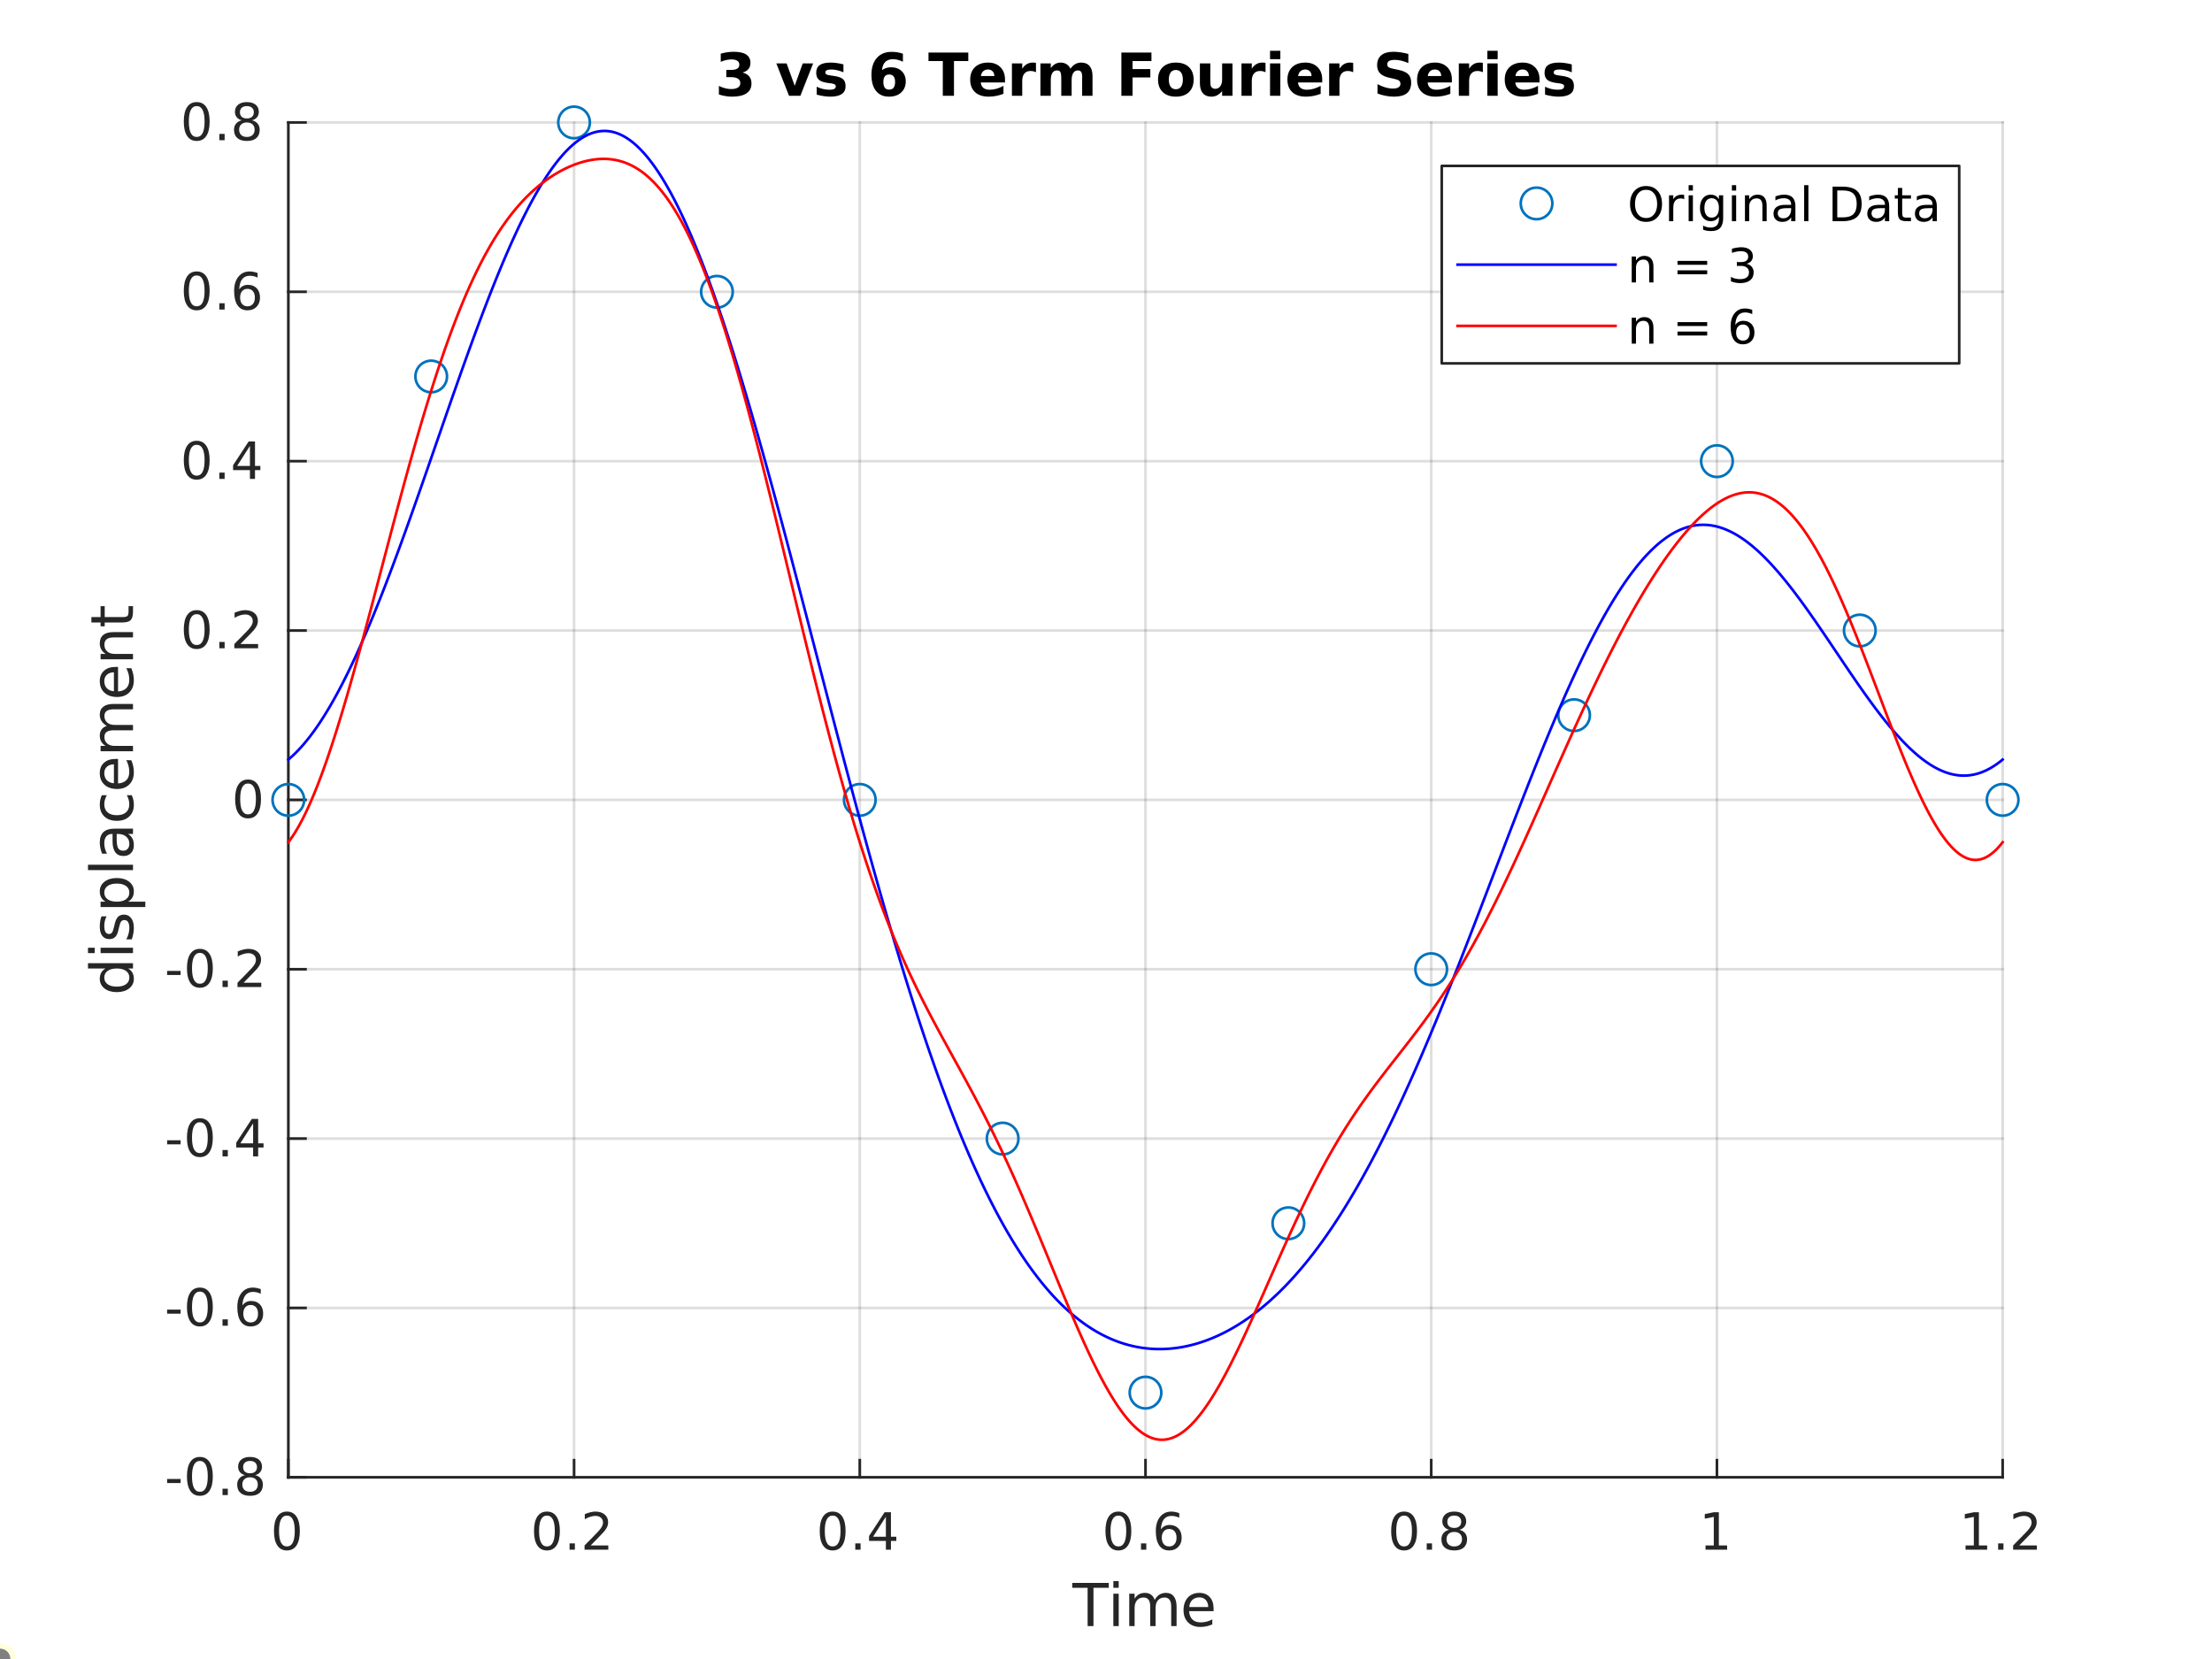 <?xml version="1.0"?>
<!DOCTYPE svg PUBLIC '-//W3C//DTD SVG 1.0//EN'
          'http://www.w3.org/TR/2001/REC-SVG-20010904/DTD/svg10.dtd'>
<svg xmlns:xlink="http://www.w3.org/1999/xlink" style="fill-opacity:1; color-rendering:auto; color-interpolation:auto; text-rendering:auto; stroke:black; stroke-linecap:square; stroke-miterlimit:10; shape-rendering:auto; stroke-opacity:1; fill:black; stroke-dasharray:none; font-weight:normal; stroke-width:1; font-family:'Dialog'; font-style:normal; stroke-linejoin:miter; font-size:12px; stroke-dashoffset:0; image-rendering:auto;" width="560" height="420" xmlns="http://www.w3.org/2000/svg"
><rect width="100%" height="100%" fill="#333333" stroke="none"/><!--Generated by the Batik Graphics2D SVG Generator--><defs id="genericDefs"
  /><g
  ><defs id="defs1"
    ><clipPath clipPathUnits="userSpaceOnUse" id="clipPath1"
      ><path d="M0 0 L560 0 L560 420 L0 420 L0 0 Z"
      /></clipPath
    ></defs
    ><g style="fill:white; stroke:white;"
    ><rect x="0" y="0" width="560" style="clip-path:url(#clipPath1); stroke:none;" height="420"
    /></g
    ><g style="fill:white; text-rendering:optimizeSpeed; color-rendering:optimizeSpeed; image-rendering:optimizeSpeed; shape-rendering:crispEdges; stroke:white; color-interpolation:sRGB;"
    ><rect x="0" width="560" height="420" y="0" style="stroke:none;"
      /><path style="stroke:none;" d="M73 374 L507 374 L507 31 L73 31 Z"
    /></g
    ><g style="stroke-linecap:butt; fill-opacity:0.149; fill:rgb(38,38,38); text-rendering:geometricPrecision; image-rendering:optimizeQuality; color-rendering:optimizeQuality; stroke-linejoin:round; stroke:rgb(38,38,38); color-interpolation:linearRGB; stroke-width:0.667; stroke-opacity:0.149;"
    ><line y2="31" style="fill:none;" x1="73" x2="73" y1="374"
      /><line y2="31" style="fill:none;" x1="145.333" x2="145.333" y1="374"
      /><line y2="31" style="fill:none;" x1="217.667" x2="217.667" y1="374"
      /><line y2="31" style="fill:none;" x1="290" x2="290" y1="374"
      /><line y2="31" style="fill:none;" x1="362.333" x2="362.333" y1="374"
      /><line y2="31" style="fill:none;" x1="434.667" x2="434.667" y1="374"
      /><line y2="31" style="fill:none;" x1="507" x2="507" y1="374"
      /><line y2="374" style="fill:none;" x1="507" x2="73" y1="374"
      /><line y2="331.125" style="fill:none;" x1="507" x2="73" y1="331.125"
      /><line y2="288.25" style="fill:none;" x1="507" x2="73" y1="288.25"
      /><line y2="245.375" style="fill:none;" x1="507" x2="73" y1="245.375"
      /><line y2="202.5" style="fill:none;" x1="507" x2="73" y1="202.5"
      /><line y2="159.625" style="fill:none;" x1="507" x2="73" y1="159.625"
      /><line y2="116.75" style="fill:none;" x1="507" x2="73" y1="116.75"
      /><line y2="73.875" style="fill:none;" x1="507" x2="73" y1="73.875"
      /><line y2="31" style="fill:none;" x1="507" x2="73" y1="31"
      /><line x1="73" x2="507" y1="374" style="stroke-linecap:square; fill-opacity:1; fill:none; stroke-opacity:1;" y2="374"
      /><line x1="73" x2="73" y1="374" style="stroke-linecap:square; fill-opacity:1; fill:none; stroke-opacity:1;" y2="369.66"
      /><line x1="145.333" x2="145.333" y1="374" style="stroke-linecap:square; fill-opacity:1; fill:none; stroke-opacity:1;" y2="369.66"
      /><line x1="217.667" x2="217.667" y1="374" style="stroke-linecap:square; fill-opacity:1; fill:none; stroke-opacity:1;" y2="369.66"
      /><line x1="290" x2="290" y1="374" style="stroke-linecap:square; fill-opacity:1; fill:none; stroke-opacity:1;" y2="369.66"
      /><line x1="362.333" x2="362.333" y1="374" style="stroke-linecap:square; fill-opacity:1; fill:none; stroke-opacity:1;" y2="369.66"
      /><line x1="434.667" x2="434.667" y1="374" style="stroke-linecap:square; fill-opacity:1; fill:none; stroke-opacity:1;" y2="369.66"
      /><line x1="507" x2="507" y1="374" style="stroke-linecap:square; fill-opacity:1; fill:none; stroke-opacity:1;" y2="369.66"
    /></g
    ><g transform="translate(73,379.333)" style="font-size:13.333px; fill:rgb(38,38,38); text-rendering:geometricPrecision; image-rendering:optimizeQuality; color-rendering:optimizeQuality; font-family:'SansSerif'; stroke:rgb(38,38,38); color-interpolation:linearRGB;"
    ><path style="stroke:none;" d="M-0.375 4.359 Q-1.359 4.359 -1.859 5.336 Q-2.359 6.312 -2.359 8.266 Q-2.359 10.219 -1.859 11.195 Q-1.359 12.172 -0.375 12.172 Q0.625 12.172 1.125 11.195 Q1.625 10.219 1.625 8.266 Q1.625 6.312 1.125 5.336 Q0.625 4.359 -0.375 4.359 ZM-0.375 3.344 Q1.219 3.344 2.062 4.609 Q2.906 5.875 2.906 8.266 Q2.906 10.656 2.062 11.922 Q1.219 13.188 -0.375 13.188 Q-1.953 13.188 -2.797 11.922 Q-3.641 10.656 -3.641 8.266 Q-3.641 5.875 -2.797 4.609 Q-1.953 3.344 -0.375 3.344 Z"
    /></g
    ><g transform="translate(145.333,379.333)" style="font-size:13.333px; fill:rgb(38,38,38); text-rendering:geometricPrecision; image-rendering:optimizeQuality; color-rendering:optimizeQuality; font-family:'SansSerif'; stroke:rgb(38,38,38); color-interpolation:linearRGB;"
    ><path style="stroke:none;" d="M-6.875 4.359 Q-7.859 4.359 -8.359 5.336 Q-8.859 6.312 -8.859 8.266 Q-8.859 10.219 -8.359 11.195 Q-7.859 12.172 -6.875 12.172 Q-5.875 12.172 -5.375 11.195 Q-4.875 10.219 -4.875 8.266 Q-4.875 6.312 -5.375 5.336 Q-5.875 4.359 -6.875 4.359 ZM-6.875 3.344 Q-5.281 3.344 -4.438 4.609 Q-3.594 5.875 -3.594 8.266 Q-3.594 10.656 -4.438 11.922 Q-5.281 13.188 -6.875 13.188 Q-8.453 13.188 -9.297 11.922 Q-10.141 10.656 -10.141 8.266 Q-10.141 5.875 -9.297 4.609 Q-8.453 3.344 -6.875 3.344 ZM-1.14 11.391 L0.204 11.391 L0.204 13 L-1.14 13 L-1.14 11.391 ZM4.202 11.922 L8.67 11.922 L8.67 13 L2.655 13 L2.655 11.922 Q3.389 11.172 4.647 9.898 Q5.905 8.625 6.233 8.25 Q6.842 7.562 7.084 7.078 Q7.327 6.594 7.327 6.141 Q7.327 5.375 6.803 4.906 Q6.28 4.438 5.42 4.438 Q4.811 4.438 4.147 4.641 Q3.483 4.844 2.717 5.281 L2.717 3.984 Q3.498 3.672 4.17 3.508 Q4.842 3.344 5.389 3.344 Q6.873 3.344 7.748 4.086 Q8.623 4.828 8.623 6.062 Q8.623 6.641 8.405 7.164 Q8.186 7.688 7.608 8.391 Q7.452 8.578 6.6 9.461 Q5.748 10.344 4.202 11.922 Z"
    /></g
    ><g transform="translate(217.667,379.333)" style="font-size:13.333px; fill:rgb(38,38,38); text-rendering:geometricPrecision; image-rendering:optimizeQuality; color-rendering:optimizeQuality; font-family:'SansSerif'; stroke:rgb(38,38,38); color-interpolation:linearRGB;"
    ><path style="stroke:none;" d="M-6.875 4.359 Q-7.859 4.359 -8.359 5.336 Q-8.859 6.312 -8.859 8.266 Q-8.859 10.219 -8.359 11.195 Q-7.859 12.172 -6.875 12.172 Q-5.875 12.172 -5.375 11.195 Q-4.875 10.219 -4.875 8.266 Q-4.875 6.312 -5.375 5.336 Q-5.875 4.359 -6.875 4.359 ZM-6.875 3.344 Q-5.281 3.344 -4.438 4.609 Q-3.594 5.875 -3.594 8.266 Q-3.594 10.656 -4.438 11.922 Q-5.281 13.188 -6.875 13.188 Q-8.453 13.188 -9.297 11.922 Q-10.141 10.656 -10.141 8.266 Q-10.141 5.875 -9.297 4.609 Q-8.453 3.344 -6.875 3.344 ZM-1.14 11.391 L0.204 11.391 L0.204 13 L-1.14 13 L-1.14 11.391 ZM6.608 4.641 L3.373 9.703 L6.608 9.703 L6.608 4.641 ZM6.28 3.516 L7.889 3.516 L7.889 9.703 L9.248 9.703 L9.248 10.766 L7.889 10.766 L7.889 13 L6.608 13 L6.608 10.766 L2.342 10.766 L2.342 9.531 L6.28 3.516 Z"
    /></g
    ><g transform="translate(290,379.333)" style="font-size:13.333px; fill:rgb(38,38,38); text-rendering:geometricPrecision; image-rendering:optimizeQuality; color-rendering:optimizeQuality; font-family:'SansSerif'; stroke:rgb(38,38,38); color-interpolation:linearRGB;"
    ><path style="stroke:none;" d="M-6.875 4.359 Q-7.859 4.359 -8.359 5.336 Q-8.859 6.312 -8.859 8.266 Q-8.859 10.219 -8.359 11.195 Q-7.859 12.172 -6.875 12.172 Q-5.875 12.172 -5.375 11.195 Q-4.875 10.219 -4.875 8.266 Q-4.875 6.312 -5.375 5.336 Q-5.875 4.359 -6.875 4.359 ZM-6.875 3.344 Q-5.281 3.344 -4.438 4.609 Q-3.594 5.875 -3.594 8.266 Q-3.594 10.656 -4.438 11.922 Q-5.281 13.188 -6.875 13.188 Q-8.453 13.188 -9.297 11.922 Q-10.141 10.656 -10.141 8.266 Q-10.141 5.875 -9.297 4.609 Q-8.453 3.344 -6.875 3.344 ZM-1.14 11.391 L0.204 11.391 L0.204 13 L-1.14 13 L-1.14 11.391 ZM5.998 7.75 Q5.123 7.75 4.623 8.344 Q4.123 8.938 4.123 9.953 Q4.123 10.984 4.623 11.578 Q5.123 12.172 5.998 12.172 Q6.858 12.172 7.358 11.578 Q7.858 10.984 7.858 9.953 Q7.858 8.938 7.358 8.344 Q6.858 7.75 5.998 7.75 ZM8.545 3.734 L8.545 4.906 Q8.061 4.672 7.569 4.555 Q7.077 4.438 6.592 4.438 Q5.327 4.438 4.655 5.289 Q3.983 6.141 3.889 7.875 Q4.264 7.328 4.827 7.031 Q5.389 6.734 6.077 6.734 Q7.498 6.734 8.326 7.602 Q9.155 8.469 9.155 9.953 Q9.155 11.422 8.287 12.305 Q7.42 13.188 5.998 13.188 Q4.342 13.188 3.475 11.922 Q2.608 10.656 2.608 8.266 Q2.608 6.031 3.678 4.688 Q4.748 3.344 6.545 3.344 Q7.014 3.344 7.506 3.445 Q7.998 3.547 8.545 3.734 Z"
    /></g
    ><g transform="translate(362.333,379.333)" style="font-size:13.333px; fill:rgb(38,38,38); text-rendering:geometricPrecision; image-rendering:optimizeQuality; color-rendering:optimizeQuality; font-family:'SansSerif'; stroke:rgb(38,38,38); color-interpolation:linearRGB;"
    ><path style="stroke:none;" d="M-6.875 4.359 Q-7.859 4.359 -8.359 5.336 Q-8.859 6.312 -8.859 8.266 Q-8.859 10.219 -8.359 11.195 Q-7.859 12.172 -6.875 12.172 Q-5.875 12.172 -5.375 11.195 Q-4.875 10.219 -4.875 8.266 Q-4.875 6.312 -5.375 5.336 Q-5.875 4.359 -6.875 4.359 ZM-6.875 3.344 Q-5.281 3.344 -4.438 4.609 Q-3.594 5.875 -3.594 8.266 Q-3.594 10.656 -4.438 11.922 Q-5.281 13.188 -6.875 13.188 Q-8.453 13.188 -9.297 11.922 Q-10.141 10.656 -10.141 8.266 Q-10.141 5.875 -9.297 4.609 Q-8.453 3.344 -6.875 3.344 ZM-1.14 11.391 L0.204 11.391 L0.204 13 L-1.14 13 L-1.14 11.391 ZM5.827 8.5 Q4.92 8.5 4.397 8.992 Q3.873 9.484 3.873 10.328 Q3.873 11.188 4.397 11.68 Q4.92 12.172 5.827 12.172 Q6.748 12.172 7.272 11.68 Q7.795 11.188 7.795 10.328 Q7.795 9.484 7.272 8.992 Q6.748 8.5 5.827 8.5 ZM4.545 7.953 Q3.733 7.75 3.272 7.188 Q2.811 6.625 2.811 5.812 Q2.811 4.672 3.615 4.008 Q4.42 3.344 5.827 3.344 Q7.248 3.344 8.053 4.008 Q8.858 4.672 8.858 5.812 Q8.858 6.625 8.397 7.188 Q7.936 7.75 7.123 7.953 Q8.045 8.172 8.561 8.797 Q9.076 9.422 9.076 10.328 Q9.076 11.719 8.241 12.453 Q7.405 13.188 5.827 13.188 Q4.264 13.188 3.42 12.453 Q2.576 11.719 2.576 10.328 Q2.576 9.422 3.1 8.797 Q3.623 8.172 4.545 7.953 ZM4.077 5.922 Q4.077 6.672 4.537 7.078 Q4.998 7.484 5.827 7.484 Q6.655 7.484 7.123 7.078 Q7.592 6.672 7.592 5.922 Q7.592 5.188 7.123 4.773 Q6.655 4.359 5.827 4.359 Q4.998 4.359 4.537 4.773 Q4.077 5.188 4.077 5.922 Z"
    /></g
    ><g transform="translate(434.667,379.333)" style="font-size:13.333px; fill:rgb(38,38,38); text-rendering:geometricPrecision; image-rendering:optimizeQuality; color-rendering:optimizeQuality; font-family:'SansSerif'; stroke:rgb(38,38,38); color-interpolation:linearRGB;"
    ><path style="stroke:none;" d="M-2.891 11.922 L-0.797 11.922 L-0.797 4.688 L-3.078 5.141 L-3.078 3.984 L-0.812 3.516 L0.484 3.516 L0.484 11.922 L2.578 11.922 L2.578 13 L-2.891 13 L-2.891 11.922 Z"
    /></g
    ><g transform="translate(507,379.333)" style="font-size:13.333px; fill:rgb(38,38,38); text-rendering:geometricPrecision; image-rendering:optimizeQuality; color-rendering:optimizeQuality; font-family:'SansSerif'; stroke:rgb(38,38,38); color-interpolation:linearRGB;"
    ><path style="stroke:none;" d="M-9.391 11.922 L-7.297 11.922 L-7.297 4.688 L-9.578 5.141 L-9.578 3.984 L-7.312 3.516 L-6.016 3.516 L-6.016 11.922 L-3.922 11.922 L-3.922 13 L-9.391 13 L-9.391 11.922 ZM-1.14 11.391 L0.204 11.391 L0.204 13 L-1.14 13 L-1.14 11.391 ZM4.202 11.922 L8.67 11.922 L8.67 13 L2.655 13 L2.655 11.922 Q3.389 11.172 4.647 9.898 Q5.905 8.625 6.233 8.25 Q6.842 7.562 7.084 7.078 Q7.327 6.594 7.327 6.141 Q7.327 5.375 6.803 4.906 Q6.28 4.438 5.42 4.438 Q4.811 4.438 4.147 4.641 Q3.483 4.844 2.717 5.281 L2.717 3.984 Q3.498 3.672 4.17 3.508 Q4.842 3.344 5.389 3.344 Q6.873 3.344 7.748 4.086 Q8.623 4.828 8.623 6.062 Q8.623 6.641 8.405 7.164 Q8.186 7.688 7.608 8.391 Q7.452 8.578 6.6 9.461 Q5.748 10.344 4.202 11.922 Z"
    /></g
    ><g transform="translate(290,397.667)" style="font-size:14.667px; fill:rgb(38,38,38); text-rendering:geometricPrecision; image-rendering:optimizeQuality; color-rendering:optimizeQuality; font-family:'SansSerif'; stroke:rgb(38,38,38); color-interpolation:linearRGB;"
    ><path style="stroke:none;" d="M-18.547 3.062 L-9.297 3.062 L-9.297 4.312 L-13.172 4.312 L-13.172 14 L-14.656 14 L-14.656 4.312 L-18.547 4.312 L-18.547 3.062 ZM-8.141 5.797 L-6.782 5.797 L-6.782 14 L-8.141 14 L-8.141 5.797 ZM-8.141 2.609 L-6.782 2.609 L-6.782 4.312 L-8.141 4.312 L-8.141 2.609 ZM2.321 7.375 Q2.837 6.469 3.54 6.031 Q4.243 5.594 5.197 5.594 Q6.478 5.594 7.173 6.492 Q7.868 7.391 7.868 9.047 L7.868 14 L6.509 14 L6.509 9.094 Q6.509 7.906 6.087 7.336 Q5.665 6.766 4.822 6.766 Q3.775 6.766 3.165 7.461 Q2.556 8.156 2.556 9.359 L2.556 14 L1.196 14 L1.196 9.094 Q1.196 7.906 0.782 7.336 Q0.368 6.766 -0.507 6.766 Q-1.538 6.766 -2.147 7.469 Q-2.757 8.172 -2.757 9.359 L-2.757 14 L-4.116 14 L-4.116 5.797 L-2.757 5.797 L-2.757 7.078 Q-2.304 6.312 -1.655 5.953 Q-1.007 5.594 -0.116 5.594 Q0.775 5.594 1.4 6.047 Q2.025 6.5 2.321 7.375 ZM17.239 9.562 L17.239 10.219 L11.036 10.219 Q11.13 11.609 11.88 12.336 Q12.63 13.062 13.958 13.062 Q14.739 13.062 15.466 12.875 Q16.192 12.688 16.911 12.312 L16.911 13.578 Q16.192 13.891 15.427 14.055 Q14.661 14.219 13.88 14.219 Q11.927 14.219 10.778 13.07 Q9.63 11.922 9.63 9.984 Q9.63 7.969 10.716 6.781 Q11.802 5.594 13.645 5.594 Q15.302 5.594 16.27 6.664 Q17.239 7.734 17.239 9.562 ZM15.88 9.172 Q15.864 8.062 15.262 7.398 Q14.661 6.734 13.661 6.734 Q12.536 6.734 11.856 7.375 Q11.177 8.016 11.083 9.172 L15.88 9.172 Z"
    /></g
    ><g style="fill:rgb(38,38,38); text-rendering:geometricPrecision; image-rendering:optimizeQuality; color-rendering:optimizeQuality; stroke-linejoin:round; stroke:rgb(38,38,38); color-interpolation:linearRGB; stroke-width:0.667;"
    ><line y2="31" style="fill:none;" x1="73" x2="73" y1="374"
      /><line y2="374" style="fill:none;" x1="73" x2="77.34" y1="374"
      /><line y2="331.125" style="fill:none;" x1="73" x2="77.34" y1="331.125"
      /><line y2="288.25" style="fill:none;" x1="73" x2="77.34" y1="288.25"
      /><line y2="245.375" style="fill:none;" x1="73" x2="77.34" y1="245.375"
      /><line y2="202.5" style="fill:none;" x1="73" x2="77.34" y1="202.5"
      /><line y2="159.625" style="fill:none;" x1="73" x2="77.34" y1="159.625"
      /><line y2="116.75" style="fill:none;" x1="73" x2="77.34" y1="116.75"
      /><line y2="73.875" style="fill:none;" x1="73" x2="77.34" y1="73.875"
      /><line y2="31" style="fill:none;" x1="73" x2="77.34" y1="31"
    /></g
    ><g transform="translate(67.667,374)" style="font-size:13.333px; fill:rgb(38,38,38); text-rendering:geometricPrecision; image-rendering:optimizeQuality; color-rendering:optimizeQuality; font-family:'SansSerif'; stroke:rgb(38,38,38); color-interpolation:linearRGB;"
    ><path style="stroke:none;" d="M-25.359 0.422 L-21.938 0.422 L-21.938 1.453 L-25.359 1.453 L-25.359 0.422 ZM-17.071 -4.141 Q-18.056 -4.141 -18.556 -3.164 Q-19.056 -2.188 -19.056 -0.234 Q-19.056 1.719 -18.556 2.695 Q-18.056 3.672 -17.071 3.672 Q-16.071 3.672 -15.571 2.695 Q-15.071 1.719 -15.071 -0.234 Q-15.071 -2.188 -15.571 -3.164 Q-16.071 -4.141 -17.071 -4.141 ZM-17.071 -5.156 Q-15.478 -5.156 -14.634 -3.891 Q-13.79 -2.625 -13.79 -0.234 Q-13.79 2.156 -14.634 3.422 Q-15.478 4.688 -17.071 4.688 Q-18.649 4.688 -19.493 3.422 Q-20.337 2.156 -20.337 -0.234 Q-20.337 -2.625 -19.493 -3.891 Q-18.649 -5.156 -17.071 -5.156 ZM-11.336 2.891 L-9.992 2.891 L-9.992 4.5 L-11.336 4.5 L-11.336 2.891 ZM-4.37 0 Q-5.276 0 -5.8 0.492 Q-6.323 0.984 -6.323 1.828 Q-6.323 2.688 -5.8 3.18 Q-5.276 3.672 -4.37 3.672 Q-3.448 3.672 -2.925 3.18 Q-2.401 2.688 -2.401 1.828 Q-2.401 0.984 -2.925 0.492 Q-3.448 0 -4.37 0 ZM-5.651 -0.547 Q-6.464 -0.75 -6.925 -1.312 Q-7.386 -1.875 -7.386 -2.688 Q-7.386 -3.828 -6.581 -4.492 Q-5.776 -5.156 -4.37 -5.156 Q-2.948 -5.156 -2.143 -4.492 Q-1.339 -3.828 -1.339 -2.688 Q-1.339 -1.875 -1.8 -1.312 Q-2.26 -0.75 -3.073 -0.547 Q-2.151 -0.328 -1.635 0.297 Q-1.12 0.922 -1.12 1.828 Q-1.12 3.219 -1.956 3.953 Q-2.792 4.688 -4.37 4.688 Q-5.932 4.688 -6.776 3.953 Q-7.62 3.219 -7.62 1.828 Q-7.62 0.922 -7.096 0.297 Q-6.573 -0.328 -5.651 -0.547 ZM-6.12 -2.578 Q-6.12 -1.828 -5.659 -1.422 Q-5.198 -1.016 -4.37 -1.016 Q-3.542 -1.016 -3.073 -1.422 Q-2.604 -1.828 -2.604 -2.578 Q-2.604 -3.312 -3.073 -3.727 Q-3.542 -4.141 -4.37 -4.141 Q-5.198 -4.141 -5.659 -3.727 Q-6.12 -3.312 -6.12 -2.578 Z"
    /></g
    ><g transform="translate(67.667,331.125)" style="font-size:13.333px; fill:rgb(38,38,38); text-rendering:geometricPrecision; image-rendering:optimizeQuality; color-rendering:optimizeQuality; font-family:'SansSerif'; stroke:rgb(38,38,38); color-interpolation:linearRGB;"
    ><path style="stroke:none;" d="M-25.359 0.422 L-21.938 0.422 L-21.938 1.453 L-25.359 1.453 L-25.359 0.422 ZM-17.071 -4.141 Q-18.056 -4.141 -18.556 -3.164 Q-19.056 -2.188 -19.056 -0.234 Q-19.056 1.719 -18.556 2.695 Q-18.056 3.672 -17.071 3.672 Q-16.071 3.672 -15.571 2.695 Q-15.071 1.719 -15.071 -0.234 Q-15.071 -2.188 -15.571 -3.164 Q-16.071 -4.141 -17.071 -4.141 ZM-17.071 -5.156 Q-15.478 -5.156 -14.634 -3.891 Q-13.79 -2.625 -13.79 -0.234 Q-13.79 2.156 -14.634 3.422 Q-15.478 4.688 -17.071 4.688 Q-18.649 4.688 -19.493 3.422 Q-20.337 2.156 -20.337 -0.234 Q-20.337 -2.625 -19.493 -3.891 Q-18.649 -5.156 -17.071 -5.156 ZM-11.336 2.891 L-9.992 2.891 L-9.992 4.5 L-11.336 4.5 L-11.336 2.891 ZM-4.198 -0.75 Q-5.073 -0.75 -5.573 -0.156 Q-6.073 0.438 -6.073 1.453 Q-6.073 2.484 -5.573 3.078 Q-5.073 3.672 -4.198 3.672 Q-3.339 3.672 -2.839 3.078 Q-2.339 2.484 -2.339 1.453 Q-2.339 0.438 -2.839 -0.156 Q-3.339 -0.75 -4.198 -0.75 ZM-1.651 -4.766 L-1.651 -3.594 Q-2.135 -3.828 -2.628 -3.945 Q-3.12 -4.062 -3.604 -4.062 Q-4.87 -4.062 -5.542 -3.211 Q-6.214 -2.359 -6.307 -0.625 Q-5.932 -1.172 -5.37 -1.469 Q-4.807 -1.766 -4.12 -1.766 Q-2.698 -1.766 -1.87 -0.898 Q-1.042 -0.031 -1.042 1.453 Q-1.042 2.922 -1.909 3.805 Q-2.776 4.688 -4.198 4.688 Q-5.854 4.688 -6.721 3.422 Q-7.589 2.156 -7.589 -0.234 Q-7.589 -2.469 -6.518 -3.812 Q-5.448 -5.156 -3.651 -5.156 Q-3.182 -5.156 -2.69 -5.055 Q-2.198 -4.953 -1.651 -4.766 Z"
    /></g
    ><g transform="translate(67.667,288.25)" style="font-size:13.333px; fill:rgb(38,38,38); text-rendering:geometricPrecision; image-rendering:optimizeQuality; color-rendering:optimizeQuality; font-family:'SansSerif'; stroke:rgb(38,38,38); color-interpolation:linearRGB;"
    ><path style="stroke:none;" d="M-25.359 0.422 L-21.938 0.422 L-21.938 1.453 L-25.359 1.453 L-25.359 0.422 ZM-17.071 -4.141 Q-18.056 -4.141 -18.556 -3.164 Q-19.056 -2.188 -19.056 -0.234 Q-19.056 1.719 -18.556 2.695 Q-18.056 3.672 -17.071 3.672 Q-16.071 3.672 -15.571 2.695 Q-15.071 1.719 -15.071 -0.234 Q-15.071 -2.188 -15.571 -3.164 Q-16.071 -4.141 -17.071 -4.141 ZM-17.071 -5.156 Q-15.478 -5.156 -14.634 -3.891 Q-13.79 -2.625 -13.79 -0.234 Q-13.79 2.156 -14.634 3.422 Q-15.478 4.688 -17.071 4.688 Q-18.649 4.688 -19.493 3.422 Q-20.337 2.156 -20.337 -0.234 Q-20.337 -2.625 -19.493 -3.891 Q-18.649 -5.156 -17.071 -5.156 ZM-11.336 2.891 L-9.992 2.891 L-9.992 4.5 L-11.336 4.5 L-11.336 2.891 ZM-3.589 -3.859 L-6.823 1.203 L-3.589 1.203 L-3.589 -3.859 ZM-3.917 -4.984 L-2.307 -4.984 L-2.307 1.203 L-0.948 1.203 L-0.948 2.266 L-2.307 2.266 L-2.307 4.5 L-3.589 4.5 L-3.589 2.266 L-7.854 2.266 L-7.854 1.031 L-3.917 -4.984 Z"
    /></g
    ><g transform="translate(67.667,245.375)" style="font-size:13.333px; fill:rgb(38,38,38); text-rendering:geometricPrecision; image-rendering:optimizeQuality; color-rendering:optimizeQuality; font-family:'SansSerif'; stroke:rgb(38,38,38); color-interpolation:linearRGB;"
    ><path style="stroke:none;" d="M-25.359 0.422 L-21.938 0.422 L-21.938 1.453 L-25.359 1.453 L-25.359 0.422 ZM-17.071 -4.141 Q-18.056 -4.141 -18.556 -3.164 Q-19.056 -2.188 -19.056 -0.234 Q-19.056 1.719 -18.556 2.695 Q-18.056 3.672 -17.071 3.672 Q-16.071 3.672 -15.571 2.695 Q-15.071 1.719 -15.071 -0.234 Q-15.071 -2.188 -15.571 -3.164 Q-16.071 -4.141 -17.071 -4.141 ZM-17.071 -5.156 Q-15.478 -5.156 -14.634 -3.891 Q-13.79 -2.625 -13.79 -0.234 Q-13.79 2.156 -14.634 3.422 Q-15.478 4.688 -17.071 4.688 Q-18.649 4.688 -19.493 3.422 Q-20.337 2.156 -20.337 -0.234 Q-20.337 -2.625 -19.493 -3.891 Q-18.649 -5.156 -17.071 -5.156 ZM-11.336 2.891 L-9.992 2.891 L-9.992 4.5 L-11.336 4.5 L-11.336 2.891 ZM-5.995 3.422 L-1.526 3.422 L-1.526 4.5 L-7.542 4.5 L-7.542 3.422 Q-6.807 2.672 -5.55 1.398 Q-4.292 0.125 -3.964 -0.25 Q-3.354 -0.938 -3.112 -1.422 Q-2.87 -1.906 -2.87 -2.359 Q-2.87 -3.125 -3.393 -3.594 Q-3.917 -4.062 -4.776 -4.062 Q-5.386 -4.062 -6.05 -3.859 Q-6.714 -3.656 -7.479 -3.219 L-7.479 -4.516 Q-6.698 -4.828 -6.026 -4.992 Q-5.354 -5.156 -4.807 -5.156 Q-3.323 -5.156 -2.448 -4.414 Q-1.573 -3.672 -1.573 -2.438 Q-1.573 -1.859 -1.792 -1.336 Q-2.01 -0.812 -2.589 -0.109 Q-2.745 0.078 -3.596 0.961 Q-4.448 1.844 -5.995 3.422 Z"
    /></g
    ><g transform="translate(67.667,202.5)" style="font-size:13.333px; fill:rgb(38,38,38); text-rendering:geometricPrecision; image-rendering:optimizeQuality; color-rendering:optimizeQuality; font-family:'SansSerif'; stroke:rgb(38,38,38); color-interpolation:linearRGB;"
    ><path style="stroke:none;" d="M-4.875 -4.141 Q-5.859 -4.141 -6.359 -3.164 Q-6.859 -2.188 -6.859 -0.234 Q-6.859 1.719 -6.359 2.695 Q-5.859 3.672 -4.875 3.672 Q-3.875 3.672 -3.375 2.695 Q-2.875 1.719 -2.875 -0.234 Q-2.875 -2.188 -3.375 -3.164 Q-3.875 -4.141 -4.875 -4.141 ZM-4.875 -5.156 Q-3.281 -5.156 -2.438 -3.891 Q-1.594 -2.625 -1.594 -0.234 Q-1.594 2.156 -2.438 3.422 Q-3.281 4.688 -4.875 4.688 Q-6.453 4.688 -7.297 3.422 Q-8.141 2.156 -8.141 -0.234 Q-8.141 -2.625 -7.297 -3.891 Q-6.453 -5.156 -4.875 -5.156 Z"
    /></g
    ><g transform="translate(67.667,159.625)" style="font-size:13.333px; fill:rgb(38,38,38); text-rendering:geometricPrecision; image-rendering:optimizeQuality; color-rendering:optimizeQuality; font-family:'SansSerif'; stroke:rgb(38,38,38); color-interpolation:linearRGB;"
    ><path style="stroke:none;" d="M-17.875 -4.141 Q-18.859 -4.141 -19.359 -3.164 Q-19.859 -2.188 -19.859 -0.234 Q-19.859 1.719 -19.359 2.695 Q-18.859 3.672 -17.875 3.672 Q-16.875 3.672 -16.375 2.695 Q-15.875 1.719 -15.875 -0.234 Q-15.875 -2.188 -16.375 -3.164 Q-16.875 -4.141 -17.875 -4.141 ZM-17.875 -5.156 Q-16.281 -5.156 -15.438 -3.891 Q-14.594 -2.625 -14.594 -0.234 Q-14.594 2.156 -15.438 3.422 Q-16.281 4.688 -17.875 4.688 Q-19.453 4.688 -20.297 3.422 Q-21.141 2.156 -21.141 -0.234 Q-21.141 -2.625 -20.297 -3.891 Q-19.453 -5.156 -17.875 -5.156 ZM-12.14 2.891 L-10.796 2.891 L-10.796 4.5 L-12.14 4.5 L-12.14 2.891 ZM-6.798 3.422 L-2.33 3.422 L-2.33 4.5 L-8.345 4.5 L-8.345 3.422 Q-7.611 2.672 -6.353 1.398 Q-5.095 0.125 -4.767 -0.25 Q-4.158 -0.938 -3.916 -1.422 Q-3.674 -1.906 -3.674 -2.359 Q-3.674 -3.125 -4.197 -3.594 Q-4.72 -4.062 -5.58 -4.062 Q-6.189 -4.062 -6.853 -3.859 Q-7.517 -3.656 -8.283 -3.219 L-8.283 -4.516 Q-7.502 -4.828 -6.83 -4.992 Q-6.158 -5.156 -5.611 -5.156 Q-4.127 -5.156 -3.252 -4.414 Q-2.377 -3.672 -2.377 -2.438 Q-2.377 -1.859 -2.595 -1.336 Q-2.814 -0.812 -3.392 -0.109 Q-3.549 0.078 -4.4 0.961 Q-5.252 1.844 -6.798 3.422 Z"
    /></g
    ><g transform="translate(67.667,116.75)" style="font-size:13.333px; fill:rgb(38,38,38); text-rendering:geometricPrecision; image-rendering:optimizeQuality; color-rendering:optimizeQuality; font-family:'SansSerif'; stroke:rgb(38,38,38); color-interpolation:linearRGB;"
    ><path style="stroke:none;" d="M-17.875 -4.141 Q-18.859 -4.141 -19.359 -3.164 Q-19.859 -2.188 -19.859 -0.234 Q-19.859 1.719 -19.359 2.695 Q-18.859 3.672 -17.875 3.672 Q-16.875 3.672 -16.375 2.695 Q-15.875 1.719 -15.875 -0.234 Q-15.875 -2.188 -16.375 -3.164 Q-16.875 -4.141 -17.875 -4.141 ZM-17.875 -5.156 Q-16.281 -5.156 -15.438 -3.891 Q-14.594 -2.625 -14.594 -0.234 Q-14.594 2.156 -15.438 3.422 Q-16.281 4.688 -17.875 4.688 Q-19.453 4.688 -20.297 3.422 Q-21.141 2.156 -21.141 -0.234 Q-21.141 -2.625 -20.297 -3.891 Q-19.453 -5.156 -17.875 -5.156 ZM-12.14 2.891 L-10.796 2.891 L-10.796 4.5 L-12.14 4.5 L-12.14 2.891 ZM-4.392 -3.859 L-7.627 1.203 L-4.392 1.203 L-4.392 -3.859 ZM-4.72 -4.984 L-3.111 -4.984 L-3.111 1.203 L-1.752 1.203 L-1.752 2.266 L-3.111 2.266 L-3.111 4.5 L-4.392 4.5 L-4.392 2.266 L-8.658 2.266 L-8.658 1.031 L-4.72 -4.984 Z"
    /></g
    ><g transform="translate(67.667,73.875)" style="font-size:13.333px; fill:rgb(38,38,38); text-rendering:geometricPrecision; image-rendering:optimizeQuality; color-rendering:optimizeQuality; font-family:'SansSerif'; stroke:rgb(38,38,38); color-interpolation:linearRGB;"
    ><path style="stroke:none;" d="M-17.875 -4.141 Q-18.859 -4.141 -19.359 -3.164 Q-19.859 -2.188 -19.859 -0.234 Q-19.859 1.719 -19.359 2.695 Q-18.859 3.672 -17.875 3.672 Q-16.875 3.672 -16.375 2.695 Q-15.875 1.719 -15.875 -0.234 Q-15.875 -2.188 -16.375 -3.164 Q-16.875 -4.141 -17.875 -4.141 ZM-17.875 -5.156 Q-16.281 -5.156 -15.438 -3.891 Q-14.594 -2.625 -14.594 -0.234 Q-14.594 2.156 -15.438 3.422 Q-16.281 4.688 -17.875 4.688 Q-19.453 4.688 -20.297 3.422 Q-21.141 2.156 -21.141 -0.234 Q-21.141 -2.625 -20.297 -3.891 Q-19.453 -5.156 -17.875 -5.156 ZM-12.14 2.891 L-10.796 2.891 L-10.796 4.5 L-12.14 4.5 L-12.14 2.891 ZM-5.002 -0.75 Q-5.877 -0.75 -6.377 -0.156 Q-6.877 0.438 -6.877 1.453 Q-6.877 2.484 -6.377 3.078 Q-5.877 3.672 -5.002 3.672 Q-4.142 3.672 -3.642 3.078 Q-3.142 2.484 -3.142 1.453 Q-3.142 0.438 -3.642 -0.156 Q-4.142 -0.75 -5.002 -0.75 ZM-2.455 -4.766 L-2.455 -3.594 Q-2.939 -3.828 -3.431 -3.945 Q-3.924 -4.062 -4.408 -4.062 Q-5.673 -4.062 -6.345 -3.211 Q-7.017 -2.359 -7.111 -0.625 Q-6.736 -1.172 -6.173 -1.469 Q-5.611 -1.766 -4.923 -1.766 Q-3.502 -1.766 -2.674 -0.898 Q-1.845 -0.031 -1.845 1.453 Q-1.845 2.922 -2.713 3.805 Q-3.58 4.688 -5.002 4.688 Q-6.658 4.688 -7.525 3.422 Q-8.392 2.156 -8.392 -0.234 Q-8.392 -2.469 -7.322 -3.812 Q-6.252 -5.156 -4.455 -5.156 Q-3.986 -5.156 -3.494 -5.055 Q-3.002 -4.953 -2.455 -4.766 Z"
    /></g
    ><g transform="translate(67.667,31)" style="font-size:13.333px; fill:rgb(38,38,38); text-rendering:geometricPrecision; image-rendering:optimizeQuality; color-rendering:optimizeQuality; font-family:'SansSerif'; stroke:rgb(38,38,38); color-interpolation:linearRGB;"
    ><path style="stroke:none;" d="M-17.875 -4.141 Q-18.859 -4.141 -19.359 -3.164 Q-19.859 -2.188 -19.859 -0.234 Q-19.859 1.719 -19.359 2.695 Q-18.859 3.672 -17.875 3.672 Q-16.875 3.672 -16.375 2.695 Q-15.875 1.719 -15.875 -0.234 Q-15.875 -2.188 -16.375 -3.164 Q-16.875 -4.141 -17.875 -4.141 ZM-17.875 -5.156 Q-16.281 -5.156 -15.438 -3.891 Q-14.594 -2.625 -14.594 -0.234 Q-14.594 2.156 -15.438 3.422 Q-16.281 4.688 -17.875 4.688 Q-19.453 4.688 -20.297 3.422 Q-21.141 2.156 -21.141 -0.234 Q-21.141 -2.625 -20.297 -3.891 Q-19.453 -5.156 -17.875 -5.156 ZM-12.14 2.891 L-10.796 2.891 L-10.796 4.5 L-12.14 4.5 L-12.14 2.891 ZM-5.173 0 Q-6.08 0 -6.603 0.492 Q-7.127 0.984 -7.127 1.828 Q-7.127 2.688 -6.603 3.18 Q-6.08 3.672 -5.173 3.672 Q-4.252 3.672 -3.728 3.18 Q-3.205 2.688 -3.205 1.828 Q-3.205 0.984 -3.728 0.492 Q-4.252 0 -5.173 0 ZM-6.455 -0.547 Q-7.267 -0.75 -7.728 -1.312 Q-8.189 -1.875 -8.189 -2.688 Q-8.189 -3.828 -7.385 -4.492 Q-6.58 -5.156 -5.173 -5.156 Q-3.752 -5.156 -2.947 -4.492 Q-2.142 -3.828 -2.142 -2.688 Q-2.142 -1.875 -2.603 -1.312 Q-3.064 -0.75 -3.877 -0.547 Q-2.955 -0.328 -2.439 0.297 Q-1.923 0.922 -1.923 1.828 Q-1.923 3.219 -2.76 3.953 Q-3.595 4.688 -5.173 4.688 Q-6.736 4.688 -7.58 3.953 Q-8.424 3.219 -8.424 1.828 Q-8.424 0.922 -7.9 0.297 Q-7.377 -0.328 -6.455 -0.547 ZM-6.923 -2.578 Q-6.923 -1.828 -6.463 -1.422 Q-6.002 -1.016 -5.173 -1.016 Q-4.345 -1.016 -3.877 -1.422 Q-3.408 -1.828 -3.408 -2.578 Q-3.408 -3.312 -3.877 -3.727 Q-4.345 -4.141 -5.173 -4.141 Q-6.002 -4.141 -6.463 -3.727 Q-6.923 -3.312 -6.923 -2.578 Z"
    /></g
    ><g transform="translate(37.667,202.5) rotate(-90)" style="font-size:14.667px; fill:rgb(38,38,38); text-rendering:geometricPrecision; image-rendering:optimizeQuality; color-rendering:optimizeQuality; font-family:'SansSerif'; stroke:rgb(38,38,38); color-interpolation:linearRGB;"
    ><path style="stroke:none;" d="M-42.688 -10.953 L-42.688 -15.391 L-41.344 -15.391 L-41.344 -4 L-42.688 -4 L-42.688 -5.234 Q-43.109 -4.5 -43.758 -4.141 Q-44.406 -3.781 -45.312 -3.781 Q-46.797 -3.781 -47.734 -4.969 Q-48.672 -6.156 -48.672 -8.094 Q-48.672 -10.031 -47.734 -11.219 Q-46.797 -12.406 -45.312 -12.406 Q-44.406 -12.406 -43.758 -12.047 Q-43.109 -11.688 -42.688 -10.953 ZM-47.281 -8.094 Q-47.281 -6.609 -46.672 -5.766 Q-46.062 -4.922 -44.984 -4.922 Q-43.922 -4.922 -43.305 -5.766 Q-42.688 -6.609 -42.688 -8.094 Q-42.688 -9.578 -43.305 -10.422 Q-43.922 -11.266 -44.984 -11.266 Q-46.062 -11.266 -46.672 -10.422 Q-47.281 -9.578 -47.281 -8.094 ZM-38.791 -12.203 L-37.431 -12.203 L-37.431 -4 L-38.791 -4 L-38.791 -12.203 ZM-38.791 -15.391 L-37.431 -15.391 L-37.431 -13.688 L-38.791 -13.688 L-38.791 -15.391 ZM-29.484 -11.969 L-29.484 -10.688 Q-30.047 -10.984 -30.664 -11.125 Q-31.281 -11.266 -31.937 -11.266 Q-32.953 -11.266 -33.453 -10.961 Q-33.953 -10.656 -33.953 -10.047 Q-33.953 -9.578 -33.593 -9.312 Q-33.234 -9.047 -32.14 -8.797 L-31.687 -8.688 Q-30.25 -8.391 -29.648 -7.828 Q-29.047 -7.266 -29.047 -6.266 Q-29.047 -5.125 -29.945 -4.453 Q-30.843 -3.781 -32.437 -3.781 Q-33.093 -3.781 -33.804 -3.914 Q-34.515 -4.047 -35.312 -4.297 L-35.312 -5.688 Q-34.562 -5.297 -33.836 -5.109 Q-33.109 -4.922 -32.406 -4.922 Q-31.453 -4.922 -30.937 -5.242 Q-30.422 -5.562 -30.422 -6.156 Q-30.422 -6.703 -30.797 -7 Q-31.172 -7.297 -32.422 -7.562 L-32.89 -7.672 Q-34.14 -7.938 -34.695 -8.484 Q-35.25 -9.031 -35.25 -9.984 Q-35.25 -11.141 -34.429 -11.773 Q-33.609 -12.406 -32.109 -12.406 Q-31.359 -12.406 -30.695 -12.297 Q-30.031 -12.188 -29.484 -11.969 ZM-25.77 -5.234 L-25.77 -0.875 L-27.13 -0.875 L-27.13 -12.203 L-25.77 -12.203 L-25.77 -10.953 Q-25.348 -11.688 -24.7 -12.047 Q-24.051 -12.406 -23.145 -12.406 Q-21.661 -12.406 -20.723 -11.219 Q-19.786 -10.031 -19.786 -8.094 Q-19.786 -6.156 -20.723 -4.969 Q-21.661 -3.781 -23.145 -3.781 Q-24.051 -3.781 -24.7 -4.141 Q-25.348 -4.5 -25.77 -5.234 ZM-21.192 -8.094 Q-21.192 -9.578 -21.801 -10.422 Q-22.411 -11.266 -23.473 -11.266 Q-24.551 -11.266 -25.161 -10.422 Q-25.77 -9.578 -25.77 -8.094 Q-25.77 -6.609 -25.161 -5.766 Q-24.551 -4.922 -23.473 -4.922 Q-22.411 -4.922 -21.801 -5.766 Q-21.192 -6.609 -21.192 -8.094 ZM-17.779 -15.391 L-16.42 -15.391 L-16.42 -4 L-17.779 -4 L-17.779 -15.391 ZM-9.973 -8.125 Q-11.598 -8.125 -12.231 -7.75 Q-12.864 -7.375 -12.864 -6.469 Q-12.864 -5.766 -12.395 -5.344 Q-11.926 -4.922 -11.114 -4.922 Q-9.989 -4.922 -9.309 -5.711 Q-8.629 -6.5 -8.629 -7.828 L-8.629 -8.125 L-9.973 -8.125 ZM-7.285 -8.688 L-7.285 -4 L-8.629 -4 L-8.629 -5.25 Q-9.098 -4.5 -9.786 -4.141 Q-10.473 -3.781 -11.473 -3.781 Q-12.723 -3.781 -13.465 -4.492 Q-14.207 -5.203 -14.207 -6.391 Q-14.207 -7.766 -13.286 -8.469 Q-12.364 -9.172 -10.52 -9.172 L-8.629 -9.172 L-8.629 -9.312 Q-8.629 -10.234 -9.239 -10.75 Q-9.848 -11.266 -10.957 -11.266 Q-11.661 -11.266 -12.332 -11.094 Q-13.004 -10.922 -13.614 -10.578 L-13.614 -11.828 Q-12.879 -12.109 -12.176 -12.258 Q-11.473 -12.406 -10.817 -12.406 Q-9.036 -12.406 -8.161 -11.484 Q-7.285 -10.562 -7.285 -8.688 ZM1.18 -11.891 L1.18 -10.625 Q0.618 -10.938 0.04 -11.102 Q-0.539 -11.266 -1.117 -11.266 Q-2.429 -11.266 -3.156 -10.43 Q-3.882 -9.594 -3.882 -8.094 Q-3.882 -6.594 -3.156 -5.766 Q-2.429 -4.938 -1.117 -4.938 Q-0.539 -4.938 0.04 -5.094 Q0.618 -5.25 1.18 -5.562 L1.18 -4.312 Q0.618 -4.047 0.016 -3.914 Q-0.586 -3.781 -1.273 -3.781 Q-3.117 -3.781 -4.21 -4.945 Q-5.304 -6.109 -5.304 -8.094 Q-5.304 -10.094 -4.203 -11.25 Q-3.101 -12.406 -1.179 -12.406 Q-0.554 -12.406 0.04 -12.273 Q0.633 -12.141 1.18 -11.891 ZM10.363 -8.438 L10.363 -7.781 L4.16 -7.781 Q4.254 -6.391 5.004 -5.664 Q5.754 -4.938 7.082 -4.938 Q7.863 -4.938 8.59 -5.125 Q9.316 -5.312 10.035 -5.688 L10.035 -4.422 Q9.316 -4.109 8.551 -3.945 Q7.785 -3.781 7.004 -3.781 Q5.051 -3.781 3.902 -4.93 Q2.754 -6.078 2.754 -8.016 Q2.754 -10.031 3.84 -11.219 Q4.926 -12.406 6.769 -12.406 Q8.426 -12.406 9.394 -11.336 Q10.363 -10.266 10.363 -8.438 ZM9.004 -8.828 Q8.988 -9.938 8.387 -10.602 Q7.785 -11.266 6.785 -11.266 Q5.66 -11.266 4.98 -10.625 Q4.301 -9.984 4.207 -8.828 L9.004 -8.828 ZM18.74 -10.625 Q19.255 -11.531 19.958 -11.969 Q20.662 -12.406 21.615 -12.406 Q22.896 -12.406 23.591 -11.508 Q24.287 -10.609 24.287 -8.953 L24.287 -4 L22.927 -4 L22.927 -8.906 Q22.927 -10.094 22.505 -10.664 Q22.083 -11.234 21.24 -11.234 Q20.193 -11.234 19.583 -10.539 Q18.974 -9.844 18.974 -8.641 L18.974 -4 L17.615 -4 L17.615 -8.906 Q17.615 -10.094 17.201 -10.664 Q16.787 -11.234 15.912 -11.234 Q14.88 -11.234 14.271 -10.531 Q13.662 -9.828 13.662 -8.641 L13.662 -4 L12.302 -4 L12.302 -12.203 L13.662 -12.203 L13.662 -10.922 Q14.115 -11.688 14.763 -12.047 Q15.412 -12.406 16.302 -12.406 Q17.193 -12.406 17.818 -11.953 Q18.443 -11.5 18.74 -10.625 ZM33.657 -8.438 L33.657 -7.781 L27.454 -7.781 Q27.548 -6.391 28.298 -5.664 Q29.048 -4.938 30.376 -4.938 Q31.157 -4.938 31.884 -5.125 Q32.61 -5.312 33.329 -5.688 L33.329 -4.422 Q32.61 -4.109 31.845 -3.945 Q31.079 -3.781 30.298 -3.781 Q28.345 -3.781 27.196 -4.93 Q26.048 -6.078 26.048 -8.016 Q26.048 -10.031 27.134 -11.219 Q28.22 -12.406 30.063 -12.406 Q31.72 -12.406 32.688 -11.336 Q33.657 -10.266 33.657 -8.438 ZM32.298 -8.828 Q32.282 -9.938 31.681 -10.602 Q31.079 -11.266 30.079 -11.266 Q28.954 -11.266 28.274 -10.625 Q27.595 -9.984 27.501 -8.828 L32.298 -8.828 ZM42.471 -8.953 L42.471 -4 L41.127 -4 L41.127 -8.906 Q41.127 -10.078 40.674 -10.656 Q40.221 -11.234 39.299 -11.234 Q38.221 -11.234 37.588 -10.539 Q36.956 -9.844 36.956 -8.641 L36.956 -4 L35.596 -4 L35.596 -12.203 L36.956 -12.203 L36.956 -10.922 Q37.44 -11.672 38.096 -12.039 Q38.752 -12.406 39.612 -12.406 Q41.018 -12.406 41.745 -11.531 Q42.471 -10.656 42.471 -8.953 ZM46.276 -14.531 L46.276 -12.203 L49.041 -12.203 L49.041 -11.156 L46.276 -11.156 L46.276 -6.703 Q46.276 -5.703 46.549 -5.414 Q46.823 -5.125 47.666 -5.125 L49.041 -5.125 L49.041 -4 L47.666 -4 Q46.104 -4 45.51 -4.586 Q44.916 -5.172 44.916 -6.703 L44.916 -11.156 L43.932 -11.156 L43.932 -12.203 L44.916 -12.203 L44.916 -14.531 L46.276 -14.531 Z"
    /></g
    ><g transform="translate(290,28.25)" style="font-size:14.667px; text-rendering:geometricPrecision; image-rendering:optimizeQuality; color-rendering:optimizeQuality; font-family:'SansSerif'; color-interpolation:linearRGB; font-weight:bold;"
    ><path style="stroke:none;" d="M-102.016 -9.891 Q-100.906 -9.609 -100.328 -8.906 Q-99.75 -8.203 -99.75 -7.109 Q-99.75 -5.484 -101 -4.633 Q-102.25 -3.781 -104.641 -3.781 Q-105.484 -3.781 -106.328 -3.922 Q-107.172 -4.062 -108 -4.328 L-108 -6.5 Q-107.203 -6.109 -106.422 -5.906 Q-105.641 -5.703 -104.891 -5.703 Q-103.766 -5.703 -103.172 -6.094 Q-102.578 -6.484 -102.578 -7.203 Q-102.578 -7.953 -103.188 -8.336 Q-103.797 -8.719 -105 -8.719 L-106.125 -8.719 L-106.125 -10.547 L-104.938 -10.547 Q-103.875 -10.547 -103.352 -10.875 Q-102.828 -11.203 -102.828 -11.891 Q-102.828 -12.516 -103.336 -12.859 Q-103.844 -13.203 -104.766 -13.203 Q-105.453 -13.203 -106.148 -13.055 Q-106.844 -12.906 -107.531 -12.594 L-107.531 -14.672 Q-106.688 -14.906 -105.867 -15.023 Q-105.047 -15.141 -104.266 -15.141 Q-102.125 -15.141 -101.07 -14.438 Q-100.016 -13.734 -100.016 -12.328 Q-100.016 -11.375 -100.523 -10.758 Q-101.031 -10.141 -102.016 -9.891 ZM-93.465 -12.203 L-90.856 -12.203 L-88.809 -6.531 L-86.778 -12.203 L-84.137 -12.203 L-87.372 -4 L-90.247 -4 L-93.465 -12.203 ZM-76.474 -11.953 L-76.474 -9.953 Q-77.318 -10.312 -78.099 -10.484 Q-78.88 -10.656 -79.583 -10.656 Q-80.333 -10.656 -80.693 -10.469 Q-81.052 -10.281 -81.052 -9.891 Q-81.052 -9.578 -80.779 -9.414 Q-80.505 -9.25 -79.802 -9.156 L-79.333 -9.094 Q-77.318 -8.844 -76.623 -8.258 Q-75.927 -7.672 -75.927 -6.422 Q-75.927 -5.109 -76.896 -4.445 Q-77.865 -3.781 -79.787 -3.781 Q-80.599 -3.781 -81.466 -3.914 Q-82.333 -4.047 -83.24 -4.297 L-83.24 -6.297 Q-82.458 -5.906 -81.638 -5.719 Q-80.818 -5.531 -79.958 -5.531 Q-79.193 -5.531 -78.802 -5.742 Q-78.412 -5.953 -78.412 -6.375 Q-78.412 -6.719 -78.685 -6.891 Q-78.958 -7.062 -79.755 -7.172 L-80.208 -7.219 Q-81.958 -7.438 -82.662 -8.031 Q-83.365 -8.625 -83.365 -9.844 Q-83.365 -11.141 -82.474 -11.773 Q-81.583 -12.406 -79.74 -12.406 Q-79.005 -12.406 -78.208 -12.297 Q-77.412 -12.188 -76.474 -11.953 ZM-64.898 -9.391 Q-65.632 -9.391 -65.999 -8.914 Q-66.367 -8.438 -66.367 -7.484 Q-66.367 -6.516 -65.999 -6.039 Q-65.632 -5.562 -64.898 -5.562 Q-64.148 -5.562 -63.773 -6.039 Q-63.398 -6.516 -63.398 -7.484 Q-63.398 -8.438 -63.773 -8.914 Q-64.148 -9.391 -64.898 -9.391 ZM-61.414 -14.656 L-61.414 -12.625 Q-62.101 -12.953 -62.718 -13.109 Q-63.335 -13.266 -63.914 -13.266 Q-65.179 -13.266 -65.882 -12.57 Q-66.585 -11.875 -66.695 -10.5 Q-66.21 -10.859 -65.648 -11.039 Q-65.085 -11.219 -64.429 -11.219 Q-62.742 -11.219 -61.718 -10.234 Q-60.695 -9.25 -60.695 -7.656 Q-60.695 -5.906 -61.843 -4.844 Q-62.992 -3.781 -64.929 -3.781 Q-67.054 -3.781 -68.218 -5.227 Q-69.382 -6.672 -69.382 -9.312 Q-69.382 -12.016 -68.023 -13.57 Q-66.664 -15.125 -64.273 -15.125 Q-63.523 -15.125 -62.812 -15.008 Q-62.101 -14.891 -61.414 -14.656 ZM-54.941 -14.938 L-44.863 -14.938 L-44.863 -12.797 L-48.488 -12.797 L-48.488 -4 L-51.316 -4 L-51.316 -12.797 L-54.941 -12.797 L-54.941 -14.938 ZM-35.569 -8.125 L-35.569 -7.375 L-41.709 -7.375 Q-41.616 -6.453 -41.038 -5.992 Q-40.459 -5.531 -39.444 -5.531 Q-38.616 -5.531 -37.749 -5.773 Q-36.881 -6.016 -35.959 -6.516 L-35.959 -4.5 Q-36.897 -4.141 -37.827 -3.961 Q-38.756 -3.781 -39.678 -3.781 Q-41.913 -3.781 -43.147 -4.914 Q-44.381 -6.047 -44.381 -8.094 Q-44.381 -10.094 -43.17 -11.25 Q-41.959 -12.406 -39.834 -12.406 Q-37.897 -12.406 -36.733 -11.242 Q-35.569 -10.078 -35.569 -8.125 ZM-38.272 -9 Q-38.272 -9.75 -38.709 -10.203 Q-39.147 -10.656 -39.85 -10.656 Q-40.6 -10.656 -41.077 -10.227 Q-41.553 -9.797 -41.678 -9 L-38.272 -9 ZM-27.723 -9.969 Q-28.066 -10.125 -28.41 -10.203 Q-28.754 -10.281 -29.098 -10.281 Q-30.113 -10.281 -30.66 -9.633 Q-31.207 -8.984 -31.207 -7.781 L-31.207 -4 L-33.816 -4 L-33.816 -12.203 L-31.207 -12.203 L-31.207 -10.859 Q-30.691 -11.656 -30.035 -12.031 Q-29.379 -12.406 -28.473 -12.406 Q-28.332 -12.406 -28.183 -12.391 Q-28.035 -12.375 -27.738 -12.344 L-27.723 -9.969 ZM-18.994 -10.844 Q-18.494 -11.609 -17.807 -12.008 Q-17.119 -12.406 -16.307 -12.406 Q-14.885 -12.406 -14.151 -11.531 Q-13.416 -10.656 -13.416 -9 L-13.416 -4 L-16.041 -4 L-16.041 -8.281 Q-16.041 -8.375 -16.034 -8.477 Q-16.026 -8.578 -16.026 -8.766 Q-16.026 -9.641 -16.284 -10.031 Q-16.541 -10.422 -17.119 -10.422 Q-17.869 -10.422 -18.276 -9.805 Q-18.682 -9.188 -18.698 -8.031 L-18.698 -4 L-21.323 -4 L-21.323 -8.281 Q-21.323 -9.641 -21.557 -10.031 Q-21.791 -10.422 -22.401 -10.422 Q-23.151 -10.422 -23.565 -9.805 Q-23.979 -9.188 -23.979 -8.031 L-23.979 -4 L-26.604 -4 L-26.604 -12.203 L-23.979 -12.203 L-23.979 -11 Q-23.494 -11.703 -22.862 -12.055 Q-22.229 -12.406 -21.479 -12.406 Q-20.635 -12.406 -19.979 -11.992 Q-19.323 -11.578 -18.994 -10.844 ZM-6.105 -14.938 L1.505 -14.938 L1.505 -12.797 L-3.277 -12.797 L-3.277 -10.766 L1.223 -10.766 L1.223 -8.641 L-3.277 -8.641 L-3.277 -4 L-6.105 -4 L-6.105 -14.938 ZM7.688 -10.531 Q6.829 -10.531 6.368 -9.906 Q5.907 -9.281 5.907 -8.094 Q5.907 -6.922 6.368 -6.289 Q6.829 -5.656 7.688 -5.656 Q8.548 -5.656 9.001 -6.289 Q9.454 -6.922 9.454 -8.094 Q9.454 -9.281 9.001 -9.906 Q8.548 -10.531 7.688 -10.531 ZM7.688 -12.406 Q9.813 -12.406 11.001 -11.258 Q12.188 -10.109 12.188 -8.094 Q12.188 -6.078 11.001 -4.93 Q9.813 -3.781 7.688 -3.781 Q5.579 -3.781 4.376 -4.93 Q3.173 -6.078 3.173 -8.094 Q3.173 -10.109 4.376 -11.258 Q5.579 -12.406 7.688 -12.406 ZM13.773 -7.188 L13.773 -12.203 L16.414 -12.203 L16.414 -11.391 Q16.414 -10.719 16.406 -9.711 Q16.398 -8.703 16.398 -8.359 Q16.398 -7.375 16.445 -6.938 Q16.492 -6.5 16.617 -6.312 Q16.789 -6.047 17.046 -5.906 Q17.304 -5.766 17.648 -5.766 Q18.46 -5.766 18.929 -6.398 Q19.398 -7.031 19.398 -8.156 L19.398 -12.203 L22.023 -12.203 L22.023 -4 L19.398 -4 L19.398 -5.188 Q18.804 -4.469 18.14 -4.125 Q17.476 -3.781 16.679 -3.781 Q15.257 -3.781 14.515 -4.656 Q13.773 -5.531 13.773 -7.188 ZM30.394 -9.969 Q30.051 -10.125 29.707 -10.203 Q29.363 -10.281 29.019 -10.281 Q28.004 -10.281 27.457 -9.633 Q26.91 -8.984 26.91 -7.781 L26.91 -4 L24.301 -4 L24.301 -12.203 L26.91 -12.203 L26.91 -10.859 Q27.426 -11.656 28.082 -12.031 Q28.738 -12.406 29.644 -12.406 Q29.785 -12.406 29.933 -12.391 Q30.082 -12.375 30.379 -12.344 L30.394 -9.969 ZM31.529 -12.203 L34.138 -12.203 L34.138 -4 L31.529 -4 L31.529 -12.203 ZM31.529 -15.391 L34.138 -15.391 L34.138 -13.266 L31.529 -13.266 L31.529 -15.391 ZM44.74 -8.125 L44.74 -7.375 L38.599 -7.375 Q38.693 -6.453 39.271 -5.992 Q39.849 -5.531 40.865 -5.531 Q41.693 -5.531 42.56 -5.773 Q43.427 -6.016 44.349 -6.516 L44.349 -4.5 Q43.412 -4.141 42.482 -3.961 Q41.552 -3.781 40.63 -3.781 Q38.396 -3.781 37.162 -4.914 Q35.927 -6.047 35.927 -8.094 Q35.927 -10.094 37.138 -11.25 Q38.349 -12.406 40.474 -12.406 Q42.412 -12.406 43.576 -11.242 Q44.74 -10.078 44.74 -8.125 ZM42.037 -9 Q42.037 -9.75 41.599 -10.203 Q41.162 -10.656 40.459 -10.656 Q39.709 -10.656 39.232 -10.227 Q38.755 -9.797 38.63 -9 L42.037 -9 ZM52.586 -9.969 Q52.243 -10.125 51.899 -10.203 Q51.555 -10.281 51.211 -10.281 Q50.196 -10.281 49.649 -9.633 Q49.102 -8.984 49.102 -7.781 L49.102 -4 L46.493 -4 L46.493 -12.203 L49.102 -12.203 L49.102 -10.859 Q49.618 -11.656 50.274 -12.031 Q50.93 -12.406 51.836 -12.406 Q51.977 -12.406 52.125 -12.391 Q52.274 -12.375 52.571 -12.344 L52.586 -9.969 ZM66.542 -14.594 L66.542 -12.281 Q65.651 -12.672 64.792 -12.883 Q63.932 -13.094 63.167 -13.094 Q62.151 -13.094 61.675 -12.812 Q61.198 -12.531 61.198 -11.953 Q61.198 -11.5 61.518 -11.258 Q61.839 -11.016 62.698 -10.844 L63.901 -10.594 Q65.729 -10.234 66.495 -9.484 Q67.26 -8.734 67.26 -7.359 Q67.26 -5.547 66.19 -4.664 Q65.12 -3.781 62.917 -3.781 Q61.87 -3.781 60.823 -3.984 Q59.776 -4.188 58.729 -4.578 L58.729 -6.953 Q59.776 -6.391 60.753 -6.109 Q61.729 -5.828 62.636 -5.828 Q63.557 -5.828 64.05 -6.141 Q64.542 -6.453 64.542 -7.016 Q64.542 -7.531 64.214 -7.812 Q63.886 -8.094 62.886 -8.312 L61.792 -8.547 Q60.151 -8.906 59.393 -9.672 Q58.636 -10.438 58.636 -11.734 Q58.636 -13.375 59.69 -14.258 Q60.745 -15.141 62.714 -15.141 Q63.62 -15.141 64.573 -15 Q65.526 -14.859 66.542 -14.594 ZM77.566 -8.125 L77.566 -7.375 L71.426 -7.375 Q71.519 -6.453 72.097 -5.992 Q72.676 -5.531 73.691 -5.531 Q74.519 -5.531 75.386 -5.773 Q76.254 -6.016 77.176 -6.516 L77.176 -4.5 Q76.238 -4.141 75.308 -3.961 Q74.379 -3.781 73.457 -3.781 Q71.222 -3.781 69.988 -4.914 Q68.754 -6.047 68.754 -8.094 Q68.754 -10.094 69.965 -11.25 Q71.176 -12.406 73.301 -12.406 Q75.238 -12.406 76.402 -11.242 Q77.566 -10.078 77.566 -8.125 ZM74.863 -9 Q74.863 -9.75 74.426 -10.203 Q73.988 -10.656 73.285 -10.656 Q72.535 -10.656 72.058 -10.227 Q71.582 -9.797 71.457 -9 L74.863 -9 ZM85.413 -9.969 Q85.069 -10.125 84.725 -10.203 Q84.381 -10.281 84.038 -10.281 Q83.022 -10.281 82.475 -9.633 Q81.928 -8.984 81.928 -7.781 L81.928 -4 L79.319 -4 L79.319 -12.203 L81.928 -12.203 L81.928 -10.859 Q82.444 -11.656 83.1 -12.031 Q83.756 -12.406 84.663 -12.406 Q84.803 -12.406 84.952 -12.391 Q85.1 -12.375 85.397 -12.344 L85.413 -9.969 ZM86.547 -12.203 L89.156 -12.203 L89.156 -4 L86.547 -4 L86.547 -12.203 ZM86.547 -15.391 L89.156 -15.391 L89.156 -13.266 L86.547 -13.266 L86.547 -15.391 ZM99.758 -8.125 L99.758 -7.375 L93.618 -7.375 Q93.711 -6.453 94.289 -5.992 Q94.868 -5.531 95.883 -5.531 Q96.711 -5.531 97.578 -5.773 Q98.446 -6.016 99.368 -6.516 L99.368 -4.5 Q98.43 -4.141 97.5 -3.961 Q96.571 -3.781 95.649 -3.781 Q93.414 -3.781 92.18 -4.914 Q90.946 -6.047 90.946 -8.094 Q90.946 -10.094 92.156 -11.25 Q93.368 -12.406 95.493 -12.406 Q97.43 -12.406 98.594 -11.242 Q99.758 -10.078 99.758 -8.125 ZM97.055 -9 Q97.055 -9.75 96.618 -10.203 Q96.18 -10.656 95.477 -10.656 Q94.727 -10.656 94.25 -10.227 Q93.774 -9.797 93.649 -9 L97.055 -9 ZM107.917 -11.953 L107.917 -9.953 Q107.073 -10.312 106.292 -10.484 Q105.511 -10.656 104.808 -10.656 Q104.058 -10.656 103.698 -10.469 Q103.339 -10.281 103.339 -9.891 Q103.339 -9.578 103.612 -9.414 Q103.886 -9.25 104.589 -9.156 L105.058 -9.094 Q107.073 -8.844 107.769 -8.258 Q108.464 -7.672 108.464 -6.422 Q108.464 -5.109 107.495 -4.445 Q106.526 -3.781 104.605 -3.781 Q103.792 -3.781 102.925 -3.914 Q102.058 -4.047 101.151 -4.297 L101.151 -6.297 Q101.933 -5.906 102.753 -5.719 Q103.573 -5.531 104.433 -5.531 Q105.198 -5.531 105.589 -5.742 Q105.98 -5.953 105.98 -6.375 Q105.98 -6.719 105.706 -6.891 Q105.433 -7.062 104.636 -7.172 L104.183 -7.219 Q102.433 -7.438 101.73 -8.031 Q101.026 -8.625 101.026 -9.844 Q101.026 -11.141 101.917 -11.773 Q102.808 -12.406 104.651 -12.406 Q105.386 -12.406 106.183 -12.297 Q106.98 -12.188 107.917 -11.953 Z"
    /></g
    ><g transform="translate(73,202.5)" style="fill:rgb(0,114,189); text-rendering:geometricPrecision; image-rendering:optimizeQuality; color-rendering:optimizeQuality; stroke-linejoin:round; stroke:rgb(0,114,189); color-interpolation:linearRGB; stroke-width:0.667;"
    ><path style="stroke:none;" d="M0 -3.667 C2.025 -3.667 3.667 -2.025 3.667 0 L3.667 0 C3.667 2.025 2.025 3.667 -0 3.667 C-2.025 3.667 -3.667 2.025 -3.667 -0 C-3.667 -2.025 -2.025 -3.667 0 -3.667 ZM0 -4.333 C-2.393 -4.333 -4.333 -2.393 -4.333 -0 C-4.333 2.393 -2.393 4.333 -0 4.333 C2.393 4.333 4.333 2.393 4.333 0 L4.333 0 C4.333 -2.393 2.393 -4.333 0 -4.333 Z"
      /><path d="M0 -3.667 C2.025 -3.667 3.667 -2.025 3.667 0 L3.667 0 C3.667 2.025 2.025 3.667 -0 3.667 C-2.025 3.667 -3.667 2.025 -3.667 -0 C-3.667 -2.025 -2.025 -3.667 0 -3.667 ZM0 -4.333 C-2.393 -4.333 -4.333 -2.393 -4.333 -0 C-4.333 2.393 -2.393 4.333 -0 4.333 C2.393 4.333 4.333 2.393 4.333 0 L4.333 0 C4.333 -2.393 2.393 -4.333 0 -4.333 Z" style="stroke:none;" transform="translate(36.167,-107.188)"
      /><path d="M0 -3.667 C2.025 -3.667 3.667 -2.025 3.667 0 L3.667 0 C3.667 2.025 2.025 3.667 -0 3.667 C-2.025 3.667 -3.667 2.025 -3.667 -0 C-3.667 -2.025 -2.025 -3.667 0 -3.667 ZM0 -4.333 C-2.393 -4.333 -4.333 -2.393 -4.333 -0 C-4.333 2.393 -2.393 4.333 -0 4.333 C2.393 4.333 4.333 2.393 4.333 0 L4.333 0 C4.333 -2.393 2.393 -4.333 0 -4.333 Z" style="stroke:none;" transform="translate(72.333,-171.5)"
      /><path d="M0 -3.667 C2.025 -3.667 3.667 -2.025 3.667 0 L3.667 0 C3.667 2.025 2.025 3.667 -0 3.667 C-2.025 3.667 -3.667 2.025 -3.667 -0 C-3.667 -2.025 -2.025 -3.667 0 -3.667 ZM0 -4.333 C-2.393 -4.333 -4.333 -2.393 -4.333 -0 C-4.333 2.393 -2.393 4.333 -0 4.333 C2.393 4.333 4.333 2.393 4.333 0 L4.333 0 C4.333 -2.393 2.393 -4.333 0 -4.333 Z" style="stroke:none;" transform="translate(108.5,-128.625)"
      /><path d="M0 -3.667 C2.025 -3.667 3.667 -2.025 3.667 0 L3.667 0 C3.667 2.025 2.025 3.667 -0 3.667 C-2.025 3.667 -3.667 2.025 -3.667 -0 C-3.667 -2.025 -2.025 -3.667 0 -3.667 ZM0 -4.333 C-2.393 -4.333 -4.333 -2.393 -4.333 -0 C-4.333 2.393 -2.393 4.333 -0 4.333 C2.393 4.333 4.333 2.393 4.333 0 L4.333 0 C4.333 -2.393 2.393 -4.333 0 -4.333 Z" style="stroke:none;" transform="translate(144.667,0)"
      /><path d="M0 -3.667 C2.025 -3.667 3.667 -2.025 3.667 0 L3.667 0 C3.667 2.025 2.025 3.667 -0 3.667 C-2.025 3.667 -3.667 2.025 -3.667 -0 C-3.667 -2.025 -2.025 -3.667 0 -3.667 ZM0 -4.333 C-2.393 -4.333 -4.333 -2.393 -4.333 -0 C-4.333 2.393 -2.393 4.333 -0 4.333 C2.393 4.333 4.333 2.393 4.333 0 L4.333 0 C4.333 -2.393 2.393 -4.333 0 -4.333 Z" style="stroke:none;" transform="translate(180.833,85.75)"
      /><path d="M0 -3.667 C2.025 -3.667 3.667 -2.025 3.667 0 L3.667 0 C3.667 2.025 2.025 3.667 -0 3.667 C-2.025 3.667 -3.667 2.025 -3.667 -0 C-3.667 -2.025 -2.025 -3.667 0 -3.667 ZM0 -4.333 C-2.393 -4.333 -4.333 -2.393 -4.333 -0 C-4.333 2.393 -2.393 4.333 -0 4.333 C2.393 4.333 4.333 2.393 4.333 0 L4.333 0 C4.333 -2.393 2.393 -4.333 0 -4.333 Z" style="stroke:none;" transform="translate(217,150.062)"
      /><path d="M0 -3.667 C2.025 -3.667 3.667 -2.025 3.667 0 L3.667 0 C3.667 2.025 2.025 3.667 -0 3.667 C-2.025 3.667 -3.667 2.025 -3.667 -0 C-3.667 -2.025 -2.025 -3.667 0 -3.667 ZM0 -4.333 C-2.393 -4.333 -4.333 -2.393 -4.333 -0 C-4.333 2.393 -2.393 4.333 -0 4.333 C2.393 4.333 4.333 2.393 4.333 0 L4.333 0 C4.333 -2.393 2.393 -4.333 0 -4.333 Z" style="stroke:none;" transform="translate(253.167,107.188)"
      /><path d="M0 -3.667 C2.025 -3.667 3.667 -2.025 3.667 0 L3.667 0 C3.667 2.025 2.025 3.667 -0 3.667 C-2.025 3.667 -3.667 2.025 -3.667 -0 C-3.667 -2.025 -2.025 -3.667 0 -3.667 ZM0 -4.333 C-2.393 -4.333 -4.333 -2.393 -4.333 -0 C-4.333 2.393 -2.393 4.333 -0 4.333 C2.393 4.333 4.333 2.393 4.333 0 L4.333 0 C4.333 -2.393 2.393 -4.333 0 -4.333 Z" style="stroke:none;" transform="translate(289.333,42.875)"
      /><path d="M0 -3.667 C2.025 -3.667 3.667 -2.025 3.667 0 L3.667 0 C3.667 2.025 2.025 3.667 -0 3.667 C-2.025 3.667 -3.667 2.025 -3.667 -0 C-3.667 -2.025 -2.025 -3.667 0 -3.667 ZM0 -4.333 C-2.393 -4.333 -4.333 -2.393 -4.333 -0 C-4.333 2.393 -2.393 4.333 -0 4.333 C2.393 4.333 4.333 2.393 4.333 0 L4.333 0 C4.333 -2.393 2.393 -4.333 0 -4.333 Z" style="stroke:none;" transform="translate(325.5,-21.438)"
      /><path d="M0 -3.667 C2.025 -3.667 3.667 -2.025 3.667 0 L3.667 0 C3.667 2.025 2.025 3.667 -0 3.667 C-2.025 3.667 -3.667 2.025 -3.667 -0 C-3.667 -2.025 -2.025 -3.667 0 -3.667 ZM0 -4.333 C-2.393 -4.333 -4.333 -2.393 -4.333 -0 C-4.333 2.393 -2.393 4.333 -0 4.333 C2.393 4.333 4.333 2.393 4.333 0 L4.333 0 C4.333 -2.393 2.393 -4.333 0 -4.333 Z" style="stroke:none;" transform="translate(361.667,-85.75)"
      /><path d="M0 -3.667 C2.025 -3.667 3.667 -2.025 3.667 0 L3.667 0 C3.667 2.025 2.025 3.667 -0 3.667 C-2.025 3.667 -3.667 2.025 -3.667 -0 C-3.667 -2.025 -2.025 -3.667 0 -3.667 ZM0 -4.333 C-2.393 -4.333 -4.333 -2.393 -4.333 -0 C-4.333 2.393 -2.393 4.333 -0 4.333 C2.393 4.333 4.333 2.393 4.333 0 L4.333 0 C4.333 -2.393 2.393 -4.333 0 -4.333 Z" style="stroke:none;" transform="translate(397.833,-42.875)"
      /><path d="M0 -3.667 C2.025 -3.667 3.667 -2.025 3.667 0 L3.667 0 C3.667 2.025 2.025 3.667 -0 3.667 C-2.025 3.667 -3.667 2.025 -3.667 -0 C-3.667 -2.025 -2.025 -3.667 0 -3.667 ZM0 -4.333 C-2.393 -4.333 -4.333 -2.393 -4.333 -0 C-4.333 2.393 -2.393 4.333 -0 4.333 C2.393 4.333 4.333 2.393 4.333 0 L4.333 0 C4.333 -2.393 2.393 -4.333 0 -4.333 Z" style="stroke:none;" transform="translate(434,0)"
      /><path transform="translate(-73,-202.5)" style="fill:none; fill-rule:evenodd; stroke-linecap:butt; stroke:blue;" d="M73 192.294 L73.434 191.924 L73.869 191.537 L74.303 191.134 L74.738 190.715 L75.172 190.28 L75.607 189.828 L76.041 189.36 L76.475 188.877 L76.91 188.377 L77.344 187.861 L77.779 187.329 L78.213 186.782 L78.648 186.219 L79.082 185.64 L79.516 185.045 L79.951 184.435 L80.385 183.809 L80.82 183.168 L81.254 182.512 L81.689 181.84 L82.123 181.153 L82.558 180.452 L82.992 179.735 L83.426 179.004 L83.861 178.258 L84.295 177.498 L84.73 176.723 L85.164 175.934 L85.599 175.131 L86.033 174.314 L86.468 173.483 L86.902 172.639 L87.336 171.781 L87.771 170.91 L88.205 170.025 L88.64 169.128 L89.074 168.218 L89.508 167.295 L89.943 166.359 L90.377 165.412 L90.812 164.452 L91.246 163.481 L91.681 162.498 L92.115 161.503 L92.55 160.497 L92.984 159.48 L93.418 158.452 L93.853 157.413 L94.287 156.364 L94.722 155.305 L95.156 154.236 L95.591 153.157 L96.025 152.069 L96.46 150.971 L96.894 149.865 L97.328 148.749 L97.763 147.625 L98.197 146.493 L98.632 145.353 L99.066 144.204 L99.501 143.049 L99.935 141.886 L100.369 140.716 L100.804 139.539 L101.238 138.356 L101.673 137.167 L102.107 135.971 L102.541 134.77 L102.976 133.564 L103.41 132.352 L103.845 131.136 L104.279 129.915 L104.714 128.69 L105.148 127.461 L105.583 126.228 L106.017 124.992 L106.451 123.753 L106.886 122.511 L107.32 121.266 L107.755 120.019 L108.189 118.77 L108.624 117.52 L109.058 116.268 L109.493 115.016 L109.927 113.762 L110.361 112.508 L110.796 111.254 L111.23 110 L111.665 108.747 L112.099 107.494 L112.534 106.243 L112.968 104.993 L113.402 103.744 L113.837 102.498 L114.271 101.253 L114.706 100.012 L115.14 98.773 L115.575 97.538 L116.009 96.306 L116.443 95.078 L116.878 93.854 L117.312 92.635 L117.747 91.42 L118.181 90.21 L118.616 89.006 L119.05 87.807 L119.484 86.615 L119.919 85.428 L120.353 84.249 L120.788 83.075 L121.222 81.909 L121.657 80.751 L122.091 79.6 L122.525 78.458 L122.96 77.323 L123.394 76.198 L123.829 75.081 L124.263 73.973 L124.698 72.875 L125.132 71.786 L125.567 70.708 L126.001 69.64 L126.435 68.582 L126.87 67.535 L127.304 66.5 L127.739 65.475 L128.173 64.463 L128.608 63.462 L129.042 62.474 L129.476 61.498 L129.911 60.534 L130.345 59.584 L130.78 58.647 L131.214 57.723 L131.649 56.813 L132.083 55.917 L132.518 55.035 L132.952 54.168 L133.386 53.315 L133.821 52.477 L134.255 51.654 L134.69 50.846 L135.124 50.054 L135.559 49.278 L135.993 48.518 L136.427 47.774 L136.862 47.046 L137.296 46.335 L137.731 45.641 L138.165 44.963 L138.6 44.303 L139.034 43.66 L139.469 43.035 L139.903 42.428 L140.337 41.838 L140.772 41.266 L141.206 40.713 L141.641 40.178 L142.075 39.661 L142.51 39.163 L142.944 38.685 L143.378 38.225 L143.813 37.784 L144.247 37.362 L144.682 36.96 L145.116 36.578 L145.551 36.215 L145.985 35.872 L146.419 35.548 L146.854 35.245 L147.288 34.962 L147.723 34.699 L148.157 34.456 L148.592 34.234 L149.026 34.032 L149.46 33.851 L149.895 33.69 L150.329 33.55 L150.764 33.431 L151.198 33.333 L151.633 33.256 L152.067 33.199 L152.501 33.164 L152.936 33.15 L153.37 33.156 L153.805 33.184 L154.239 33.233 L154.674 33.303 L155.108 33.395 L155.542 33.508 L155.977 33.642 L156.411 33.797 L156.846 33.973 L157.28 34.171 L157.715 34.389 L158.149 34.63 L158.584 34.891 L159.018 35.173 L159.452 35.477 L159.887 35.802 L160.321 36.148 L160.756 36.514 L161.19 36.903 L161.625 37.311 L162.059 37.741 L162.494 38.192 L162.928 38.663 L163.362 39.156 L163.797 39.669 L164.231 40.202 L164.666 40.756 L165.1 41.33 L165.535 41.925 L165.969 42.54 L166.403 43.175 L166.838 43.83 L167.272 44.505 L167.707 45.2 L168.141 45.915 L168.576 46.649 L169.01 47.403 L169.444 48.176 L169.879 48.968 L170.313 49.78 L170.748 50.61 L171.182 51.459 L171.617 52.327 L172.051 53.214 L172.486 54.118 L172.92 55.041 L173.354 55.982 L173.789 56.941 L174.223 57.918 L174.658 58.912 L175.092 59.924 L175.526 60.953 L175.961 61.999 L176.395 63.062 L176.83 64.141 L177.264 65.237 L177.699 66.35 L178.133 67.478 L178.568 68.622 L179.002 69.782 L179.436 70.958 L179.871 72.149 L180.305 73.355 L180.74 74.575 L181.174 75.811 L181.609 77.061 L182.043 78.325 L182.477 79.603 L182.912 80.895 L183.346 82.201 L183.781 83.52 L184.215 84.852 L184.65 86.197 L185.084 87.555 L185.518 88.925 L185.953 90.308 L186.387 91.702 L186.822 93.108 L187.256 94.525 L187.691 95.954 L188.125 97.394 L188.56 98.845 L188.994 100.306 L189.428 101.777 L189.863 103.258 L190.297 104.749 L190.732 106.25 L191.166 107.76 L191.601 109.279 L192.035 110.806 L192.47 112.343 L192.904 113.887 L193.338 115.439 L193.773 117 L194.207 118.567 L194.642 120.142 L195.076 121.724 L195.511 123.313 L195.945 124.908 L196.379 126.509 L196.814 128.116 L197.248 129.729 L197.683 131.347 L198.117 132.971 L198.552 134.6 L198.986 136.233 L199.42 137.87 L199.855 139.512 L200.289 141.157 L200.724 142.807 L201.158 144.459 L201.593 146.115 L202.027 147.774 L202.462 149.435 L202.896 151.099 L203.33 152.765 L203.765 154.433 L204.199 156.102 L204.634 157.773 L205.068 159.445 L205.502 161.117 L205.937 162.791 L206.371 164.465 L206.806 166.139 L207.24 167.813 L207.675 169.487 L208.109 171.16 L208.543 172.832 L208.978 174.504 L209.412 176.174 L209.847 177.843 L210.281 179.51 L210.716 181.175 L211.15 182.838 L211.585 184.499 L212.019 186.157 L212.453 187.812 L212.888 189.464 L213.322 191.113 L213.757 192.759 L214.191 194.401 L214.626 196.039 L215.06 197.673 L215.494 199.303 L215.929 200.928 L216.363 202.549 L216.798 204.164 L217.232 205.775 L217.667 207.381 L218.101 208.981 L218.536 210.575 L218.97 212.164 L219.404 213.747 L219.839 215.323 L220.273 216.894 L220.708 218.457 L221.142 220.015 L221.577 221.565 L222.011 223.108 L222.445 224.644 L222.88 226.173 L223.314 227.695 L223.749 229.208 L224.183 230.714 L224.618 232.212 L225.052 233.702 L225.487 235.184 L225.921 236.658 L226.355 238.123 L226.79 239.579 L227.224 241.027 L227.659 242.466 L228.093 243.895 L228.528 245.316 L228.962 246.728 L229.396 248.13 L229.831 249.523 L230.265 250.906 L230.7 252.279 L231.134 253.643 L231.569 254.997 L232.003 256.341 L232.437 257.675 L232.872 258.999 L233.306 260.312 L233.741 261.616 L234.175 262.909 L234.61 264.191 L235.044 265.463 L235.478 266.724 L235.913 267.975 L236.347 269.215 L236.782 270.444 L237.216 271.662 L237.651 272.869 L238.085 274.066 L238.519 275.251 L238.954 276.425 L239.388 277.588 L239.823 278.74 L240.257 279.881 L240.692 281.01 L241.126 282.128 L241.561 283.235 L241.995 284.331 L242.429 285.415 L242.864 286.488 L243.298 287.549 L243.733 288.599 L244.167 289.637 L244.602 290.664 L245.036 291.68 L245.47 292.684 L245.905 293.677 L246.339 294.658 L246.774 295.627 L247.208 296.586 L247.643 297.532 L248.077 298.467 L248.512 299.391 L248.946 300.303 L249.38 301.204 L249.815 302.093 L250.249 302.971 L250.684 303.838 L251.118 304.693 L251.553 305.537 L251.987 306.369 L252.421 307.19 L252.856 308 L253.29 308.799 L253.725 309.586 L254.159 310.363 L254.594 311.128 L255.028 311.882 L255.463 312.625 L255.897 313.356 L256.331 314.077 L256.766 314.787 L257.2 315.486 L257.635 316.175 L258.069 316.852 L258.503 317.519 L258.938 318.175 L259.372 318.82 L259.807 319.455 L260.241 320.079 L260.676 320.693 L261.11 321.296 L261.545 321.889 L261.979 322.472 L262.413 323.044 L262.848 323.606 L263.282 324.159 L263.717 324.7 L264.151 325.233 L264.586 325.755 L265.02 326.267 L265.454 326.769 L265.889 327.262 L266.323 327.745 L266.758 328.218 L267.192 328.682 L267.627 329.136 L268.061 329.581 L268.495 330.017 L268.93 330.443 L269.364 330.86 L269.799 331.268 L270.233 331.667 L270.668 332.056 L271.102 332.437 L271.536 332.809 L271.971 333.173 L272.405 333.527 L272.84 333.873 L273.274 334.211 L273.709 334.539 L274.143 334.86 L274.578 335.172 L275.012 335.475 L275.446 335.771 L275.881 336.058 L276.315 336.337 L276.75 336.608 L277.184 336.871 L277.619 337.126 L278.053 337.374 L278.488 337.613 L278.922 337.845 L279.356 338.069 L279.791 338.286 L280.225 338.495 L280.66 338.697 L281.094 338.891 L281.529 339.078 L281.963 339.257 L282.397 339.43 L282.832 339.595 L283.266 339.753 L283.701 339.904 L284.135 340.048 L284.57 340.185 L285.004 340.315 L285.438 340.438 L285.873 340.555 L286.307 340.664 L286.742 340.767 L287.176 340.864 L287.611 340.953 L288.045 341.037 L288.479 341.113 L288.914 341.183 L289.348 341.247 L289.783 341.304 L290.217 341.355 L290.652 341.4 L291.086 341.438 L291.521 341.471 L291.955 341.496 L292.389 341.516 L292.824 341.53 L293.258 341.537 L293.693 341.538 L294.127 341.534 L294.562 341.523 L294.996 341.506 L295.43 341.483 L295.865 341.455 L296.299 341.42 L296.734 341.38 L297.168 341.333 L297.603 341.281 L298.037 341.222 L298.471 341.158 L298.906 341.088 L299.34 341.012 L299.775 340.931 L300.209 340.843 L300.644 340.75 L301.078 340.651 L301.512 340.546 L301.947 340.436 L302.381 340.319 L302.816 340.197 L303.25 340.069 L303.685 339.935 L304.119 339.796 L304.554 339.651 L304.988 339.5 L305.422 339.342 L305.857 339.18 L306.291 339.011 L306.726 338.837 L307.16 338.657 L307.595 338.471 L308.029 338.279 L308.464 338.081 L308.898 337.877 L309.332 337.668 L309.767 337.453 L310.201 337.231 L310.636 337.004 L311.07 336.771 L311.505 336.531 L311.939 336.286 L312.373 336.035 L312.808 335.778 L313.242 335.514 L313.677 335.245 L314.111 334.969 L314.546 334.688 L314.98 334.4 L315.414 334.106 L315.849 333.805 L316.283 333.499 L316.718 333.186 L317.152 332.867 L317.587 332.542 L318.021 332.21 L318.455 331.872 L318.89 331.527 L319.324 331.176 L319.759 330.819 L320.193 330.455 L320.628 330.084 L321.062 329.707 L321.497 329.323 L321.931 328.933 L322.365 328.536 L322.8 328.132 L323.234 327.722 L323.669 327.305 L324.103 326.881 L324.538 326.45 L324.972 326.013 L325.406 325.568 L325.841 325.117 L326.275 324.659 L326.71 324.193 L327.144 323.721 L327.579 323.242 L328.013 322.756 L328.447 322.262 L328.882 321.762 L329.316 321.254 L329.751 320.739 L330.185 320.217 L330.62 319.688 L331.054 319.152 L331.488 318.608 L331.923 318.057 L332.357 317.499 L332.792 316.933 L333.226 316.36 L333.661 315.78 L334.095 315.192 L334.529 314.597 L334.964 313.995 L335.398 313.385 L335.833 312.767 L336.267 312.142 L336.702 311.51 L337.136 310.87 L337.571 310.223 L338.005 309.568 L338.439 308.906 L338.874 308.236 L339.308 307.559 L339.743 306.874 L340.177 306.182 L340.612 305.482 L341.046 304.775 L341.481 304.06 L341.915 303.337 L342.349 302.607 L342.784 301.87 L343.218 301.125 L343.653 300.373 L344.087 299.613 L344.522 298.846 L344.956 298.071 L345.39 297.289 L345.825 296.499 L346.259 295.702 L346.694 294.898 L347.128 294.087 L347.563 293.268 L347.997 292.442 L348.431 291.608 L348.866 290.768 L349.3 289.92 L349.735 289.065 L350.169 288.203 L350.604 287.334 L351.038 286.458 L351.473 285.575 L351.907 284.685 L352.341 283.789 L352.776 282.885 L353.21 281.975 L353.645 281.058 L354.079 280.135 L354.514 279.204 L354.948 278.268 L355.382 277.325 L355.817 276.375 L356.251 275.419 L356.686 274.457 L357.12 273.489 L357.555 272.515 L357.989 271.534 L358.423 270.548 L358.858 269.556 L359.292 268.558 L359.727 267.555 L360.161 266.545 L360.596 265.531 L361.03 264.51 L361.464 263.485 L361.899 262.454 L362.333 261.419 L362.768 260.378 L363.202 259.332 L363.637 258.282 L364.071 257.227 L364.505 256.167 L364.94 255.103 L365.374 254.034 L365.809 252.961 L366.243 251.884 L366.678 250.803 L367.112 249.719 L367.547 248.63 L367.981 247.538 L368.415 246.442 L368.85 245.343 L369.284 244.24 L369.719 243.135 L370.153 242.026 L370.588 240.915 L371.022 239.801 L371.457 238.685 L371.891 237.566 L372.325 236.445 L372.76 235.321 L373.194 234.196 L373.629 233.069 L374.063 231.94 L374.498 230.81 L374.932 229.679 L375.366 228.546 L375.801 227.412 L376.235 226.277 L376.67 225.142 L377.104 224.006 L377.538 222.87 L377.973 221.733 L378.407 220.596 L378.842 219.46 L379.276 218.324 L379.711 217.188 L380.145 216.053 L380.58 214.918 L381.014 213.785 L381.449 212.652 L381.883 211.521 L382.317 210.392 L382.752 209.264 L383.186 208.138 L383.621 207.013 L384.055 205.892 L384.49 204.772 L384.924 203.655 L385.358 202.541 L385.793 201.429 L386.227 200.321 L386.662 199.216 L387.096 198.115 L387.531 197.017 L387.965 195.923 L388.399 194.833 L388.834 193.747 L389.268 192.665 L389.703 191.588 L390.137 190.516 L390.572 189.449 L391.006 188.386 L391.44 187.329 L391.875 186.278 L392.309 185.232 L392.744 184.192 L393.178 183.158 L393.613 182.13 L394.047 181.108 L394.481 180.093 L394.916 179.085 L395.35 178.083 L395.785 177.089 L396.219 176.102 L396.654 175.122 L397.088 174.15 L397.522 173.185 L397.957 172.229 L398.391 171.28 L398.826 170.34 L399.26 169.409 L399.695 168.486 L400.129 167.571 L400.564 166.666 L400.998 165.77 L401.432 164.883 L401.867 164.005 L402.301 163.137 L402.736 162.279 L403.17 161.43 L403.605 160.592 L404.039 159.764 L404.474 158.946 L404.908 158.138 L405.342 157.341 L405.777 156.555 L406.211 155.78 L406.646 155.016 L407.08 154.263 L407.514 153.522 L407.949 152.792 L408.383 152.073 L408.818 151.366 L409.252 150.671 L409.687 149.988 L410.121 149.317 L410.555 148.658 L410.99 148.012 L411.424 147.378 L411.859 146.756 L412.293 146.147 L412.728 145.551 L413.162 144.967 L413.597 144.397 L414.031 143.839 L414.466 143.294 L414.9 142.763 L415.334 142.245 L415.769 141.74 L416.203 141.249 L416.638 140.772 L417.072 140.307 L417.507 139.857 L417.941 139.42 L418.375 138.997 L418.81 138.588 L419.244 138.192 L419.679 137.811 L420.113 137.443 L420.548 137.09 L420.982 136.75 L421.416 136.425 L421.851 136.114 L422.285 135.817 L422.72 135.534 L423.154 135.266 L423.589 135.011 L424.023 134.771 L424.457 134.545 L424.892 134.334 L425.326 134.136 L425.761 133.953 L426.195 133.784 L426.63 133.63 L427.064 133.489 L427.498 133.363 L427.933 133.251 L428.367 133.154 L428.802 133.07 L429.236 133.001 L429.671 132.946 L430.105 132.904 L430.539 132.877 L430.974 132.864 L431.408 132.864 L431.843 132.879 L432.277 132.907 L432.712 132.949 L433.146 133.005 L433.581 133.074 L434.015 133.157 L434.45 133.254 L434.884 133.363 L435.318 133.486 L435.753 133.623 L436.187 133.772 L436.622 133.934 L437.056 134.109 L437.49 134.298 L437.925 134.498 L438.359 134.712 L438.794 134.938 L439.228 135.176 L439.663 135.426 L440.097 135.689 L440.531 135.964 L440.966 136.25 L441.4 136.548 L441.835 136.858 L442.269 137.179 L442.704 137.511 L443.138 137.855 L443.573 138.209 L444.007 138.575 L444.441 138.951 L444.876 139.338 L445.31 139.734 L445.745 140.142 L446.179 140.559 L446.614 140.985 L447.048 141.422 L447.483 141.868 L447.917 142.323 L448.351 142.787 L448.786 143.261 L449.22 143.743 L449.655 144.233 L450.089 144.732 L450.524 145.238 L450.958 145.753 L451.392 146.275 L451.827 146.805 L452.261 147.342 L452.696 147.887 L453.13 148.438 L453.565 148.995 L453.999 149.559 L454.433 150.129 L454.868 150.705 L455.302 151.287 L455.737 151.874 L456.171 152.467 L456.606 153.064 L457.04 153.667 L457.474 154.274 L457.909 154.885 L458.343 155.5 L458.778 156.119 L459.212 156.742 L459.647 157.367 L460.081 157.996 L460.515 158.628 L460.95 159.262 L461.384 159.899 L461.819 160.538 L462.253 161.179 L462.688 161.821 L463.122 162.464 L463.557 163.109 L463.991 163.754 L464.425 164.4 L464.86 165.046 L465.294 165.692 L465.729 166.339 L466.163 166.984 L466.598 167.629 L467.032 168.273 L467.466 168.915 L467.901 169.556 L468.335 170.195 L468.77 170.832 L469.204 171.467 L469.639 172.099 L470.073 172.729 L470.507 173.355 L470.942 173.978 L471.376 174.598 L471.811 175.213 L472.245 175.825 L472.68 176.432 L473.114 177.034 L473.548 177.632 L473.983 178.225 L474.417 178.812 L474.852 179.393 L475.286 179.969 L475.721 180.538 L476.155 181.101 L476.59 181.658 L477.024 182.208 L477.459 182.75 L477.893 183.286 L478.327 183.813 L478.762 184.333 L479.196 184.845 L479.631 185.349 L480.065 185.844 L480.5 186.33 L480.934 186.807 L481.368 187.275 L481.803 187.734 L482.237 188.183 L482.672 188.623 L483.106 189.052 L483.541 189.471 L483.975 189.88 L484.409 190.277 L484.844 190.664 L485.278 191.04 L485.713 191.405 L486.147 191.758 L486.582 192.099 L487.016 192.429 L487.45 192.746 L487.885 193.052 L488.319 193.345 L488.754 193.625 L489.188 193.893 L489.623 194.147 L490.057 194.389 L490.491 194.617 L490.926 194.832 L491.36 195.034 L491.795 195.221 L492.229 195.395 L492.664 195.555 L493.098 195.701 L493.533 195.833 L493.967 195.95 L494.401 196.052 L494.836 196.14 L495.27 196.213 L495.705 196.272 L496.139 196.315 L496.574 196.343 L497.008 196.356 L497.442 196.354 L497.877 196.336 L498.311 196.303 L498.746 196.254 L499.18 196.19 L499.615 196.11 L500.049 196.014 L500.483 195.902 L500.918 195.775 L501.352 195.631 L501.787 195.471 L502.221 195.296 L502.656 195.104 L503.09 194.896 L503.524 194.672 L503.959 194.432 L504.393 194.175 L504.828 193.903 L505.262 193.613 L505.697 193.308 L506.131 192.986 L506.566 192.649 L507 192.294"
      /><path transform="translate(-73,-202.5)" style="fill:none; fill-rule:evenodd; stroke-linecap:butt; stroke:red;" d="M73 213.219 L73.434 212.636 L73.869 212.019 L74.303 211.367 L74.738 210.681 L75.172 209.961 L75.607 209.208 L76.041 208.421 L76.475 207.601 L76.91 206.749 L77.344 205.864 L77.779 204.948 L78.213 204.001 L78.648 203.023 L79.082 202.015 L79.516 200.977 L79.951 199.909 L80.385 198.813 L80.82 197.689 L81.254 196.538 L81.689 195.359 L82.123 194.155 L82.558 192.924 L82.992 191.669 L83.426 190.389 L83.861 189.086 L84.295 187.76 L84.73 186.412 L85.164 185.042 L85.599 183.652 L86.033 182.241 L86.468 180.811 L86.902 179.363 L87.336 177.897 L87.771 176.414 L88.205 174.915 L88.64 173.401 L89.074 171.872 L89.508 170.329 L89.943 168.773 L90.377 167.206 L90.812 165.626 L91.246 164.037 L91.681 162.437 L92.115 160.829 L92.55 159.213 L92.984 157.589 L93.418 155.96 L93.853 154.324 L94.287 152.684 L94.722 151.039 L95.156 149.392 L95.591 147.742 L96.025 146.09 L96.46 144.438 L96.894 142.785 L97.328 141.133 L97.763 139.482 L98.197 137.834 L98.632 136.189 L99.066 134.547 L99.501 132.909 L99.935 131.276 L100.369 129.649 L100.804 128.029 L101.238 126.415 L101.673 124.81 L102.107 123.212 L102.541 121.624 L102.976 120.044 L103.41 118.475 L103.845 116.917 L104.279 115.37 L104.714 113.835 L105.148 112.311 L105.583 110.801 L106.017 109.304 L106.451 107.82 L106.886 106.351 L107.32 104.897 L107.755 103.457 L108.189 102.032 L108.624 100.624 L109.058 99.231 L109.493 97.855 L109.927 96.495 L110.361 95.153 L110.796 93.828 L111.23 92.52 L111.665 91.23 L112.099 89.958 L112.534 88.705 L112.968 87.469 L113.402 86.252 L113.837 85.054 L114.271 83.875 L114.706 82.714 L115.14 81.573 L115.575 80.45 L116.009 79.347 L116.443 78.263 L116.878 77.198 L117.312 76.152 L117.747 75.125 L118.181 74.117 L118.616 73.129 L119.05 72.159 L119.484 71.209 L119.919 70.277 L120.353 69.364 L120.788 68.469 L121.222 67.593 L121.657 66.736 L122.091 65.896 L122.525 65.075 L122.96 64.272 L123.394 63.486 L123.829 62.718 L124.263 61.967 L124.698 61.233 L125.132 60.517 L125.567 59.816 L126.001 59.133 L126.435 58.465 L126.87 57.814 L127.304 57.178 L127.739 56.558 L128.173 55.953 L128.608 55.363 L129.042 54.788 L129.476 54.227 L129.911 53.681 L130.345 53.149 L130.78 52.63 L131.214 52.125 L131.649 51.633 L132.083 51.154 L132.518 50.688 L132.952 50.234 L133.386 49.792 L133.821 49.363 L134.255 48.945 L134.69 48.539 L135.124 48.144 L135.559 47.76 L135.993 47.388 L136.427 47.025 L136.862 46.674 L137.296 46.333 L137.731 46.001 L138.165 45.68 L138.6 45.369 L139.034 45.067 L139.469 44.775 L139.903 44.493 L140.337 44.219 L140.772 43.955 L141.206 43.7 L141.641 43.454 L142.075 43.217 L142.51 42.989 L142.944 42.769 L143.378 42.558 L143.813 42.356 L144.247 42.163 L144.682 41.979 L145.116 41.803 L145.551 41.636 L145.985 41.478 L146.419 41.329 L146.854 41.189 L147.288 41.058 L147.723 40.935 L148.157 40.822 L148.592 40.719 L149.026 40.624 L149.46 40.54 L149.895 40.465 L150.329 40.399 L150.764 40.344 L151.198 40.299 L151.633 40.264 L152.067 40.24 L152.501 40.227 L152.936 40.225 L153.37 40.233 L153.805 40.254 L154.239 40.286 L154.674 40.33 L155.108 40.386 L155.542 40.455 L155.977 40.536 L156.411 40.63 L156.846 40.738 L157.28 40.859 L157.715 40.995 L158.149 41.144 L158.584 41.308 L159.018 41.487 L159.452 41.681 L159.887 41.89 L160.321 42.115 L160.756 42.356 L161.19 42.613 L161.625 42.887 L162.059 43.178 L162.494 43.487 L162.928 43.813 L163.362 44.157 L163.797 44.519 L164.231 44.899 L164.666 45.299 L165.1 45.717 L165.535 46.155 L165.969 46.613 L166.403 47.091 L166.838 47.589 L167.272 48.107 L167.707 48.646 L168.141 49.206 L168.576 49.788 L169.01 50.391 L169.444 51.015 L169.879 51.662 L170.313 52.33 L170.748 53.021 L171.182 53.734 L171.617 54.47 L172.051 55.228 L172.486 56.009 L172.92 56.813 L173.354 57.641 L173.789 58.491 L174.223 59.365 L174.658 60.262 L175.092 61.182 L175.526 62.126 L175.961 63.093 L176.395 64.083 L176.83 65.097 L177.264 66.134 L177.699 67.195 L178.133 68.278 L178.568 69.385 L179.002 70.514 L179.436 71.667 L179.871 72.842 L180.305 74.039 L180.74 75.26 L181.174 76.502 L181.609 77.766 L182.043 79.052 L182.477 80.359 L182.912 81.688 L183.346 83.038 L183.781 84.408 L184.215 85.799 L184.65 87.21 L185.084 88.64 L185.518 90.09 L185.953 91.558 L186.387 93.045 L186.822 94.551 L187.256 96.073 L187.691 97.614 L188.125 99.171 L188.56 100.744 L188.994 102.333 L189.428 103.938 L189.863 105.557 L190.297 107.191 L190.732 108.838 L191.166 110.499 L191.601 112.172 L192.035 113.858 L192.47 115.555 L192.904 117.263 L193.338 118.981 L193.773 120.709 L194.207 122.447 L194.642 124.193 L195.076 125.947 L195.511 127.708 L195.945 129.476 L196.379 131.25 L196.814 133.029 L197.248 134.813 L197.683 136.602 L198.117 138.394 L198.552 140.188 L198.986 141.985 L199.42 143.784 L199.855 145.583 L200.289 147.383 L200.724 149.183 L201.158 150.981 L201.593 152.778 L202.027 154.573 L202.462 156.365 L202.896 158.153 L203.33 159.937 L203.765 161.717 L204.199 163.491 L204.634 165.26 L205.068 167.022 L205.502 168.777 L205.937 170.525 L206.371 172.264 L206.806 173.995 L207.24 175.717 L207.675 177.429 L208.109 179.132 L208.543 180.823 L208.978 182.504 L209.412 184.173 L209.847 185.829 L210.281 187.474 L210.716 189.106 L211.15 190.725 L211.585 192.33 L212.019 193.921 L212.453 195.498 L212.888 197.061 L213.322 198.609 L213.757 200.141 L214.191 201.659 L214.626 203.16 L215.06 204.646 L215.494 206.116 L215.929 207.57 L216.363 209.007 L216.798 210.428 L217.232 211.832 L217.667 213.219 L218.101 214.589 L218.536 215.943 L218.97 217.279 L219.404 218.599 L219.839 219.901 L220.273 221.187 L220.708 222.456 L221.142 223.707 L221.577 224.942 L222.011 226.16 L222.445 227.362 L222.88 228.547 L223.314 229.716 L223.749 230.868 L224.183 232.005 L224.618 233.126 L225.052 234.231 L225.487 235.321 L225.921 236.395 L226.355 237.455 L226.79 238.5 L227.224 239.531 L227.659 240.548 L228.093 241.552 L228.528 242.542 L228.962 243.519 L229.396 244.484 L229.831 245.436 L230.265 246.377 L230.7 247.306 L231.134 248.224 L231.569 249.132 L232.003 250.029 L232.437 250.916 L232.872 251.795 L233.306 252.664 L233.741 253.525 L234.175 254.378 L234.61 255.223 L235.044 256.062 L235.478 256.893 L235.913 257.719 L236.347 258.539 L236.782 259.354 L237.216 260.164 L237.651 260.97 L238.085 261.772 L238.519 262.571 L238.954 263.367 L239.388 264.161 L239.823 264.952 L240.257 265.743 L240.692 266.532 L241.126 267.321 L241.561 268.11 L241.995 268.899 L242.429 269.688 L242.864 270.479 L243.298 271.272 L243.733 272.066 L244.167 272.863 L244.602 273.662 L245.036 274.465 L245.47 275.271 L245.905 276.08 L246.339 276.894 L246.774 277.712 L247.208 278.535 L247.643 279.363 L248.077 280.196 L248.512 281.035 L248.946 281.879 L249.38 282.729 L249.815 283.585 L250.249 284.448 L250.684 285.317 L251.118 286.193 L251.553 287.075 L251.987 287.965 L252.421 288.861 L252.856 289.764 L253.29 290.675 L253.725 291.592 L254.159 292.517 L254.594 293.449 L255.028 294.388 L255.463 295.334 L255.897 296.287 L256.331 297.248 L256.766 298.214 L257.2 299.188 L257.635 300.168 L258.069 301.155 L258.503 302.148 L258.938 303.147 L259.372 304.152 L259.807 305.163 L260.241 306.179 L260.676 307.2 L261.11 308.226 L261.545 309.257 L261.979 310.291 L262.413 311.33 L262.848 312.372 L263.282 313.418 L263.717 314.466 L264.151 315.517 L264.586 316.569 L265.02 317.623 L265.454 318.678 L265.889 319.734 L266.323 320.79 L266.758 321.846 L267.192 322.901 L267.627 323.955 L268.061 325.007 L268.495 326.057 L268.93 327.104 L269.364 328.147 L269.799 329.187 L270.233 330.222 L270.668 331.252 L271.102 332.277 L271.536 333.295 L271.971 334.307 L272.405 335.312 L272.84 336.308 L273.274 337.296 L273.709 338.275 L274.143 339.245 L274.578 340.204 L275.012 341.152 L275.446 342.089 L275.881 343.014 L276.315 343.926 L276.75 344.826 L277.184 345.711 L277.619 346.582 L278.053 347.439 L278.488 348.28 L278.922 349.105 L279.356 349.914 L279.791 350.705 L280.225 351.479 L280.66 352.235 L281.094 352.973 L281.529 353.691 L281.963 354.39 L282.397 355.069 L282.832 355.727 L283.266 356.364 L283.701 356.98 L284.135 357.574 L284.57 358.146 L285.004 358.696 L285.438 359.222 L285.873 359.725 L286.307 360.204 L286.742 360.66 L287.176 361.091 L287.611 361.497 L288.045 361.879 L288.479 362.235 L288.914 362.566 L289.348 362.872 L289.783 363.151 L290.217 363.405 L290.652 363.632 L291.086 363.834 L291.521 364.008 L291.955 364.157 L292.389 364.278 L292.824 364.373 L293.258 364.442 L293.693 364.483 L294.127 364.498 L294.562 364.486 L294.996 364.448 L295.43 364.382 L295.865 364.291 L296.299 364.173 L296.734 364.028 L297.168 363.857 L297.603 363.661 L298.037 363.438 L298.471 363.19 L298.906 362.916 L299.34 362.617 L299.775 362.293 L300.209 361.945 L300.644 361.572 L301.078 361.175 L301.512 360.754 L301.947 360.31 L302.381 359.842 L302.816 359.352 L303.25 358.84 L303.685 358.305 L304.119 357.749 L304.554 357.172 L304.988 356.575 L305.422 355.957 L305.857 355.319 L306.291 354.662 L306.726 353.986 L307.16 353.292 L307.595 352.58 L308.029 351.851 L308.464 351.105 L308.898 350.343 L309.332 349.565 L309.767 348.772 L310.201 347.965 L310.636 347.143 L311.07 346.308 L311.505 345.461 L311.939 344.601 L312.373 343.729 L312.808 342.846 L313.242 341.952 L313.677 341.049 L314.111 340.136 L314.546 339.214 L314.98 338.285 L315.414 337.347 L315.849 336.403 L316.283 335.451 L316.718 334.494 L317.152 333.532 L317.587 332.565 L318.021 331.594 L318.455 330.619 L318.89 329.64 L319.324 328.66 L319.759 327.677 L320.193 326.692 L320.628 325.707 L321.062 324.721 L321.497 323.735 L321.931 322.75 L322.365 321.765 L322.8 320.782 L323.234 319.801 L323.669 318.822 L324.103 317.846 L324.538 316.874 L324.972 315.904 L325.406 314.939 L325.841 313.978 L326.275 313.022 L326.71 312.071 L327.144 311.125 L327.579 310.185 L328.013 309.251 L328.447 308.324 L328.882 307.403 L329.316 306.488 L329.751 305.582 L330.185 304.682 L330.62 303.79 L331.054 302.906 L331.488 302.029 L331.923 301.161 L332.357 300.302 L332.792 299.45 L333.226 298.607 L333.661 297.773 L334.095 296.948 L334.529 296.131 L334.964 295.323 L335.398 294.524 L335.833 293.734 L336.267 292.953 L336.702 292.181 L337.136 291.418 L337.571 290.664 L338.005 289.918 L338.439 289.182 L338.874 288.454 L339.308 287.735 L339.743 287.024 L340.177 286.321 L340.612 285.627 L341.046 284.941 L341.481 284.263 L341.915 283.592 L342.349 282.929 L342.784 282.274 L343.218 281.626 L343.653 280.985 L344.087 280.35 L344.522 279.723 L344.956 279.101 L345.39 278.486 L345.825 277.876 L346.259 277.272 L346.694 276.673 L347.128 276.08 L347.563 275.491 L347.997 274.906 L348.431 274.326 L348.866 273.749 L349.3 273.176 L349.735 272.606 L350.169 272.039 L350.604 271.475 L351.038 270.913 L351.473 270.353 L351.907 269.795 L352.341 269.238 L352.776 268.682 L353.21 268.127 L353.645 267.572 L354.079 267.017 L354.514 266.462 L354.948 265.907 L355.382 265.351 L355.817 264.793 L356.251 264.234 L356.686 263.673 L357.12 263.111 L357.555 262.545 L357.989 261.977 L358.423 261.407 L358.858 260.833 L359.292 260.255 L359.727 259.674 L360.161 259.089 L360.596 258.499 L361.03 257.905 L361.464 257.306 L361.899 256.703 L362.333 256.094 L362.768 255.479 L363.202 254.859 L363.637 254.234 L364.071 253.602 L364.505 252.964 L364.94 252.32 L365.374 251.669 L365.809 251.012 L366.243 250.348 L366.678 249.677 L367.112 248.999 L367.547 248.314 L367.981 247.621 L368.415 246.922 L368.85 246.214 L369.284 245.5 L369.719 244.778 L370.153 244.048 L370.588 243.311 L371.022 242.566 L371.457 241.813 L371.891 241.053 L372.325 240.285 L372.76 239.51 L373.194 238.726 L373.629 237.936 L374.063 237.137 L374.498 236.332 L374.932 235.518 L375.366 234.698 L375.801 233.87 L376.235 233.035 L376.67 232.193 L377.104 231.344 L377.538 230.488 L377.973 229.625 L378.407 228.756 L378.842 227.88 L379.276 226.998 L379.711 226.109 L380.145 225.215 L380.58 224.315 L381.014 223.409 L381.449 222.497 L381.883 221.58 L382.317 220.658 L382.752 219.731 L383.186 218.799 L383.621 217.863 L384.055 216.922 L384.49 215.977 L384.924 215.028 L385.358 214.076 L385.793 213.12 L386.227 212.16 L386.662 211.198 L387.096 210.232 L387.531 209.264 L387.965 208.294 L388.399 207.321 L388.834 206.347 L389.268 205.371 L389.703 204.393 L390.137 203.414 L390.572 202.434 L391.006 201.453 L391.44 200.472 L391.875 199.49 L392.309 198.508 L392.744 197.527 L393.178 196.546 L393.613 195.565 L394.047 194.585 L394.481 193.606 L394.916 192.628 L395.35 191.652 L395.785 190.677 L396.219 189.704 L396.654 188.734 L397.088 187.765 L397.522 186.799 L397.957 185.836 L398.391 184.875 L398.826 183.917 L399.26 182.963 L399.695 182.012 L400.129 181.065 L400.564 180.121 L400.998 179.181 L401.432 178.246 L401.867 177.314 L402.301 176.387 L402.736 175.464 L403.17 174.547 L403.605 173.633 L404.039 172.725 L404.474 171.822 L404.908 170.925 L405.342 170.032 L405.777 169.145 L406.211 168.264 L406.646 167.388 L407.08 166.518 L407.514 165.655 L407.949 164.797 L408.383 163.945 L408.818 163.1 L409.252 162.261 L409.687 161.429 L410.121 160.602 L410.555 159.783 L410.99 158.971 L411.424 158.165 L411.859 157.366 L412.293 156.574 L412.728 155.79 L413.162 155.012 L413.597 154.242 L414.031 153.479 L414.466 152.723 L414.9 151.975 L415.334 151.235 L415.769 150.502 L416.203 149.777 L416.638 149.06 L417.072 148.35 L417.507 147.649 L417.941 146.955 L418.375 146.27 L418.81 145.593 L419.244 144.924 L419.679 144.264 L420.113 143.612 L420.548 142.969 L420.982 142.334 L421.416 141.709 L421.851 141.092 L422.285 140.484 L422.72 139.885 L423.154 139.295 L423.589 138.715 L424.023 138.144 L424.457 137.582 L424.892 137.03 L425.326 136.488 L425.761 135.956 L426.195 135.434 L426.63 134.922 L427.064 134.42 L427.498 133.929 L427.933 133.448 L428.367 132.978 L428.802 132.519 L429.236 132.071 L429.671 131.634 L430.105 131.208 L430.539 130.794 L430.974 130.392 L431.408 130.001 L431.843 129.623 L432.277 129.256 L432.712 128.903 L433.146 128.561 L433.581 128.233 L434.015 127.917 L434.45 127.615 L434.884 127.326 L435.318 127.05 L435.753 126.789 L436.187 126.541 L436.622 126.308 L437.056 126.088 L437.49 125.884 L437.925 125.694 L438.359 125.519 L438.794 125.359 L439.228 125.215 L439.663 125.086 L440.097 124.974 L440.531 124.877 L440.966 124.796 L441.4 124.732 L441.835 124.685 L442.269 124.654 L442.704 124.641 L443.138 124.644 L443.573 124.665 L444.007 124.704 L444.441 124.761 L444.876 124.835 L445.31 124.928 L445.745 125.039 L446.179 125.168 L446.614 125.316 L447.048 125.483 L447.483 125.668 L447.917 125.873 L448.351 126.097 L448.786 126.341 L449.22 126.603 L449.655 126.886 L450.089 127.188 L450.524 127.509 L450.958 127.85 L451.392 128.212 L451.827 128.593 L452.261 128.994 L452.696 129.415 L453.13 129.856 L453.565 130.317 L453.999 130.798 L454.433 131.299 L454.868 131.82 L455.302 132.361 L455.737 132.921 L456.171 133.502 L456.606 134.102 L457.04 134.722 L457.474 135.361 L457.909 136.019 L458.343 136.697 L458.778 137.394 L459.212 138.11 L459.647 138.844 L460.081 139.597 L460.515 140.368 L460.95 141.157 L461.384 141.964 L461.819 142.788 L462.253 143.629 L462.688 144.487 L463.122 145.362 L463.557 146.253 L463.991 147.16 L464.425 148.082 L464.86 149.02 L465.294 149.972 L465.729 150.938 L466.163 151.919 L466.598 152.912 L467.032 153.919 L467.466 154.938 L467.901 155.969 L468.335 157.011 L468.77 158.064 L469.204 159.127 L469.639 160.201 L470.073 161.283 L470.507 162.374 L470.942 163.473 L471.376 164.58 L471.811 165.693 L472.245 166.812 L472.68 167.937 L473.114 169.067 L473.548 170.201 L473.983 171.338 L474.417 172.477 L474.852 173.619 L475.286 174.762 L475.721 175.906 L476.155 177.05 L476.59 178.192 L477.024 179.333 L477.459 180.472 L477.893 181.607 L478.327 182.739 L478.762 183.866 L479.196 184.987 L479.631 186.102 L480.065 187.21 L480.5 188.31 L480.934 189.401 L481.368 190.483 L481.803 191.554 L482.237 192.615 L482.672 193.664 L483.106 194.7 L483.541 195.723 L483.975 196.731 L484.409 197.725 L484.844 198.703 L485.278 199.664 L485.713 200.608 L486.147 201.534 L486.582 202.442 L487.016 203.329 L487.45 204.197 L487.885 205.043 L488.319 205.868 L488.754 206.67 L489.188 207.45 L489.623 208.205 L490.057 208.936 L490.491 209.642 L490.926 210.322 L491.36 210.976 L491.795 211.603 L492.229 212.202 L492.664 212.773 L493.098 213.316 L493.533 213.829 L493.967 214.312 L494.401 214.765 L494.836 215.187 L495.27 215.578 L495.705 215.938 L496.139 216.265 L496.574 216.56 L497.008 216.821 L497.442 217.05 L497.877 217.244 L498.311 217.405 L498.746 217.532 L499.18 217.624 L499.615 217.682 L500.049 217.704 L500.483 217.691 L500.918 217.643 L501.352 217.56 L501.787 217.44 L502.221 217.285 L502.656 217.095 L503.09 216.868 L503.524 216.605 L503.959 216.307 L504.393 215.973 L504.828 215.603 L505.262 215.197 L505.697 214.756 L506.131 214.279 L506.566 213.766 L507 213.219"
    /></g
    ><g style="fill:white; text-rendering:optimizeSpeed; color-rendering:optimizeSpeed; image-rendering:optimizeSpeed; shape-rendering:crispEdges; stroke:white; color-interpolation:sRGB;"
    ><path style="stroke:none;" d="M496 92 L496 42 L365 42 L365 92 Z"
    /></g
    ><g transform="translate(412,51.5)" style="text-rendering:geometricPrecision; font-family:'SansSerif'; color-interpolation:linearRGB; color-rendering:optimizeQuality; image-rendering:optimizeQuality;"
    ><path style="stroke:none;" d="M4.734 -3.453 Q3.438 -3.453 2.68 -2.492 Q1.922 -1.531 1.922 0.141 Q1.922 1.781 2.68 2.742 Q3.438 3.703 4.734 3.703 Q6.016 3.703 6.773 2.742 Q7.531 1.781 7.531 0.141 Q7.531 -1.531 6.773 -2.492 Q6.016 -3.453 4.734 -3.453 ZM4.734 -4.406 Q6.562 -4.406 7.664 -3.172 Q8.766 -1.938 8.766 0.141 Q8.766 2.203 7.664 3.438 Q6.562 4.672 4.734 4.672 Q2.891 4.672 1.781 3.438 Q0.672 2.203 0.672 0.141 Q0.672 -1.938 1.781 -3.172 Q2.891 -4.406 4.734 -4.406 ZM14.383 -1.062 Q14.195 -1.156 13.984 -1.211 Q13.773 -1.266 13.508 -1.266 Q12.602 -1.266 12.109 -0.672 Q11.617 -0.078 11.617 1.047 L11.617 4.5 L10.539 4.5 L10.539 -2.062 L11.617 -2.062 L11.617 -1.047 Q11.961 -1.641 12.508 -1.93 Q13.055 -2.219 13.836 -2.219 Q13.945 -2.219 14.078 -2.203 Q14.211 -2.188 14.367 -2.156 L14.383 -1.062 ZM15.504 -2.062 L16.582 -2.062 L16.582 4.5 L15.504 4.5 L15.504 -2.062 ZM15.504 -4.625 L16.582 -4.625 L16.582 -3.25 L15.504 -3.25 L15.504 -4.625 ZM23.166 1.141 Q23.166 -0.031 22.682 -0.672 Q22.197 -1.312 21.322 -1.312 Q20.463 -1.312 19.979 -0.672 Q19.494 -0.031 19.494 1.141 Q19.494 2.312 19.979 2.953 Q20.463 3.594 21.322 3.594 Q22.197 3.594 22.682 2.953 Q23.166 2.312 23.166 1.141 ZM24.244 3.688 Q24.244 5.359 23.502 6.18 Q22.76 7 21.213 7 Q20.65 7 20.143 6.914 Q19.635 6.828 19.166 6.656 L19.166 5.609 Q19.635 5.859 20.104 5.984 Q20.572 6.109 21.041 6.109 Q22.104 6.109 22.635 5.555 Q23.166 5 23.166 3.875 L23.166 3.344 Q22.822 3.922 22.307 4.211 Q21.791 4.5 21.057 4.5 Q19.854 4.5 19.111 3.578 Q18.369 2.656 18.369 1.141 Q18.369 -0.375 19.111 -1.297 Q19.854 -2.219 21.057 -2.219 Q21.791 -2.219 22.307 -1.93 Q22.822 -1.641 23.166 -1.062 L23.166 -2.062 L24.244 -2.062 L24.244 3.688 ZM26.455 -2.062 L27.533 -2.062 L27.533 4.5 L26.455 4.5 L26.455 -2.062 ZM26.455 -4.625 L27.533 -4.625 L27.533 -3.25 L26.455 -3.25 L26.455 -4.625 ZM35.258 0.531 L35.258 4.5 L34.18 4.5 L34.18 0.578 Q34.18 -0.359 33.812 -0.82 Q33.445 -1.281 32.727 -1.281 Q31.852 -1.281 31.344 -0.727 Q30.836 -0.172 30.836 0.797 L30.836 4.5 L29.758 4.5 L29.758 -2.062 L30.836 -2.062 L30.836 -1.047 Q31.227 -1.641 31.75 -1.93 Q32.273 -2.219 32.961 -2.219 Q34.086 -2.219 34.672 -1.523 Q35.258 -0.828 35.258 0.531 ZM40.379 1.203 Q39.082 1.203 38.574 1.5 Q38.066 1.797 38.066 2.516 Q38.066 3.094 38.449 3.43 Q38.832 3.766 39.473 3.766 Q40.379 3.766 40.918 3.133 Q41.457 2.5 41.457 1.438 L41.457 1.203 L40.379 1.203 ZM42.535 0.75 L42.535 4.5 L41.457 4.5 L41.457 3.5 Q41.082 4.094 40.535 4.383 Q39.988 4.672 39.191 4.672 Q38.176 4.672 37.582 4.102 Q36.988 3.531 36.988 2.594 Q36.988 1.484 37.73 0.922 Q38.473 0.359 39.941 0.359 L41.457 0.359 L41.457 0.25 Q41.457 -0.5 40.965 -0.906 Q40.473 -1.312 39.598 -1.312 Q39.035 -1.312 38.496 -1.172 Q37.957 -1.031 37.473 -0.766 L37.473 -1.766 Q38.066 -2 38.621 -2.109 Q39.176 -2.219 39.707 -2.219 Q41.129 -2.219 41.832 -1.484 Q42.535 -0.75 42.535 0.75 ZM44.748 -4.625 L45.826 -4.625 L45.826 4.5 L44.748 4.5 L44.748 -4.625 ZM53.131 -3.281 L53.131 3.531 L54.568 3.531 Q56.381 3.531 57.217 2.711 Q58.053 1.891 58.053 0.109 Q58.053 -1.641 57.217 -2.461 Q56.381 -3.281 54.568 -3.281 L53.131 -3.281 ZM51.943 -4.25 L54.381 -4.25 Q56.928 -4.25 58.115 -3.195 Q59.303 -2.141 59.303 0.109 Q59.303 2.375 58.107 3.438 Q56.912 4.5 54.381 4.5 L51.943 4.5 L51.943 -4.25 ZM64.121 1.203 Q62.824 1.203 62.316 1.5 Q61.809 1.797 61.809 2.516 Q61.809 3.094 62.191 3.43 Q62.574 3.766 63.215 3.766 Q64.121 3.766 64.66 3.133 Q65.199 2.5 65.199 1.438 L65.199 1.203 L64.121 1.203 ZM66.277 0.75 L66.277 4.5 L65.199 4.5 L65.199 3.5 Q64.824 4.094 64.277 4.383 Q63.73 4.672 62.934 4.672 Q61.918 4.672 61.324 4.102 Q60.73 3.531 60.73 2.594 Q60.73 1.484 61.473 0.922 Q62.215 0.359 63.684 0.359 L65.199 0.359 L65.199 0.25 Q65.199 -0.5 64.707 -0.906 Q64.215 -1.312 63.34 -1.312 Q62.777 -1.312 62.238 -1.172 Q61.699 -1.031 61.215 -0.766 L61.215 -1.766 Q61.809 -2 62.363 -2.109 Q62.918 -2.219 63.449 -2.219 Q64.871 -2.219 65.574 -1.484 Q66.277 -0.75 66.277 0.75 ZM69.568 -3.922 L69.568 -2.062 L71.787 -2.062 L71.787 -1.219 L69.568 -1.219 L69.568 2.344 Q69.568 3.141 69.787 3.367 Q70.006 3.594 70.678 3.594 L71.787 3.594 L71.787 4.5 L70.678 4.5 Q69.428 4.5 68.951 4.031 Q68.475 3.562 68.475 2.344 L68.475 -1.219 L67.693 -1.219 L67.693 -2.062 L68.475 -2.062 L68.475 -3.922 L69.568 -3.922 ZM76.18 1.203 Q74.883 1.203 74.375 1.5 Q73.867 1.797 73.867 2.516 Q73.867 3.094 74.25 3.43 Q74.633 3.766 75.273 3.766 Q76.18 3.766 76.719 3.133 Q77.258 2.5 77.258 1.438 L77.258 1.203 L76.18 1.203 ZM78.336 0.75 L78.336 4.5 L77.258 4.5 L77.258 3.5 Q76.883 4.094 76.336 4.383 Q75.789 4.672 74.992 4.672 Q73.977 4.672 73.383 4.102 Q72.789 3.531 72.789 2.594 Q72.789 1.484 73.531 0.922 Q74.273 0.359 75.742 0.359 L77.258 0.359 L77.258 0.25 Q77.258 -0.5 76.766 -0.906 Q76.273 -1.312 75.398 -1.312 Q74.836 -1.312 74.297 -1.172 Q73.758 -1.031 73.273 -0.766 L73.273 -1.766 Q73.867 -2 74.422 -2.109 Q74.977 -2.219 75.508 -2.219 Q76.93 -2.219 77.633 -1.484 Q78.336 -0.75 78.336 0.75 Z"
    /></g
    ><g transform="translate(389,51.5)" style="stroke-linecap:butt; fill:rgb(0,114,189); text-rendering:geometricPrecision; image-rendering:optimizeQuality; color-rendering:optimizeQuality; stroke-linejoin:round; stroke:rgb(0,114,189); color-interpolation:linearRGB; stroke-width:0.667;"
    ><path style="stroke:none;" d="M0 -3.667 C2.025 -3.667 3.667 -2.025 3.667 0 L3.667 0 C3.667 2.025 2.025 3.667 -0 3.667 C-2.025 3.667 -3.667 2.025 -3.667 -0 C-3.667 -2.025 -2.025 -3.667 0 -3.667 ZM0 -4.333 C-2.393 -4.333 -4.333 -2.393 -4.333 -0 C-4.333 2.393 -2.393 4.333 -0 4.333 C2.393 4.333 4.333 2.393 4.333 0 L4.333 0 C4.333 -2.393 2.393 -4.333 0 -4.333 Z"
    /></g
    ><g transform="translate(412,67)" style="text-rendering:geometricPrecision; font-family:'SansSerif'; color-interpolation:linearRGB; color-rendering:optimizeQuality; image-rendering:optimizeQuality;"
    ><path style="stroke:none;" d="M6.594 0.531 L6.594 4.5 L5.516 4.5 L5.516 0.578 Q5.516 -0.359 5.148 -0.82 Q4.781 -1.281 4.062 -1.281 Q3.188 -1.281 2.68 -0.727 Q2.172 -0.172 2.172 0.797 L2.172 4.5 L1.094 4.5 L1.094 -2.062 L2.172 -2.062 L2.172 -1.047 Q2.562 -1.641 3.086 -1.93 Q3.609 -2.219 4.297 -2.219 Q5.422 -2.219 6.008 -1.523 Q6.594 -0.828 6.594 0.531 ZM12.685 -0.953 L20.201 -0.953 L20.201 0.031 L12.685 0.031 L12.685 -0.953 ZM12.685 1.438 L20.201 1.438 L20.201 2.438 L12.685 2.438 L12.685 1.438 ZM30.164 -0.219 Q31.008 -0.031 31.484 0.539 Q31.961 1.109 31.961 1.953 Q31.961 3.25 31.07 3.961 Q30.18 4.672 28.539 4.672 Q27.992 4.672 27.406 4.562 Q26.82 4.453 26.211 4.234 L26.211 3.094 Q26.695 3.375 27.281 3.523 Q27.867 3.672 28.508 3.672 Q29.617 3.672 30.203 3.234 Q30.789 2.797 30.789 1.953 Q30.789 1.188 30.242 0.75 Q29.695 0.312 28.742 0.312 L27.711 0.312 L27.711 -0.656 L28.789 -0.656 Q29.648 -0.656 30.117 -1.008 Q30.586 -1.359 30.586 -2.016 Q30.586 -2.688 30.109 -3.047 Q29.633 -3.406 28.742 -3.406 Q28.242 -3.406 27.688 -3.305 Q27.133 -3.203 26.461 -2.984 L26.461 -4.031 Q27.148 -4.219 27.734 -4.312 Q28.32 -4.406 28.836 -4.406 Q30.195 -4.406 30.977 -3.797 Q31.758 -3.188 31.758 -2.141 Q31.758 -1.406 31.344 -0.906 Q30.93 -0.406 30.164 -0.219 Z"
    /></g
    ><g style="stroke-linecap:butt; fill:blue; text-rendering:geometricPrecision; image-rendering:optimizeQuality; color-rendering:optimizeQuality; stroke-linejoin:round; stroke:blue; color-interpolation:linearRGB; stroke-width:0.667;"
    ><line y2="67" style="fill:none;" x1="369" x2="409" y1="67"
    /></g
    ><g transform="translate(412,82.5)" style="text-rendering:geometricPrecision; font-family:'SansSerif'; color-interpolation:linearRGB; color-rendering:optimizeQuality; image-rendering:optimizeQuality;"
    ><path style="stroke:none;" d="M6.594 0.531 L6.594 4.5 L5.516 4.5 L5.516 0.578 Q5.516 -0.359 5.148 -0.82 Q4.781 -1.281 4.062 -1.281 Q3.188 -1.281 2.68 -0.727 Q2.172 -0.172 2.172 0.797 L2.172 4.5 L1.094 4.5 L1.094 -2.062 L2.172 -2.062 L2.172 -1.047 Q2.562 -1.641 3.086 -1.93 Q3.609 -2.219 4.297 -2.219 Q5.422 -2.219 6.008 -1.523 Q6.594 -0.828 6.594 0.531 ZM12.685 -0.953 L20.201 -0.953 L20.201 0.031 L12.685 0.031 L12.685 -0.953 ZM12.685 1.438 L20.201 1.438 L20.201 2.438 L12.685 2.438 L12.685 1.438 ZM29.258 -0.344 Q28.461 -0.344 27.992 0.203 Q27.523 0.75 27.523 1.688 Q27.523 2.641 27.992 3.188 Q28.461 3.734 29.258 3.734 Q30.055 3.734 30.516 3.188 Q30.977 2.641 30.977 1.688 Q30.977 0.75 30.516 0.203 Q30.055 -0.344 29.258 -0.344 ZM31.602 -4.062 L31.602 -2.984 Q31.148 -3.188 30.695 -3.297 Q30.242 -3.406 29.805 -3.406 Q28.633 -3.406 28.016 -2.617 Q27.398 -1.828 27.305 -0.234 Q27.648 -0.734 28.172 -1.008 Q28.695 -1.281 29.32 -1.281 Q30.633 -1.281 31.398 -0.484 Q32.164 0.312 32.164 1.688 Q32.164 3.047 31.367 3.859 Q30.57 4.672 29.258 4.672 Q27.727 4.672 26.93 3.508 Q26.133 2.344 26.133 0.141 Q26.133 -1.938 27.117 -3.172 Q28.102 -4.406 29.758 -4.406 Q30.195 -4.406 30.648 -4.32 Q31.102 -4.234 31.602 -4.062 Z"
    /></g
    ><g style="stroke-linecap:butt; fill:red; text-rendering:geometricPrecision; image-rendering:optimizeQuality; color-rendering:optimizeQuality; stroke-linejoin:round; stroke:red; color-interpolation:linearRGB; stroke-width:0.667;"
    ><line y2="82.5" style="fill:none;" x1="369" x2="409" y1="82.5"
      /><path d="M365 92 L365 42 L496 42 L496 92 Z" style="fill:none; fill-rule:evenodd; stroke:rgb(38,38,38); stroke-linejoin:miter;"
    /></g
    ><g transform="translate(0,420)" style="fill:gray; text-rendering:geometricPrecision; color-rendering:optimizeQuality; image-rendering:optimizeQuality; color-interpolation:linearRGB; stroke:gray;"
    ><circle r="2.667" style="stroke:none;" cx="0" cy="0"
    /></g
    ><g transform="translate(0,420)" style="stroke-linecap:butt; fill:rgb(255,255,220); text-rendering:geometricPrecision; color-rendering:optimizeQuality; image-rendering:optimizeQuality; stroke:rgb(255,255,220); color-interpolation:linearRGB; stroke-width:0.667;"
    ><path style="stroke:none;" d="M0 -2.667 C1.473 -2.667 2.667 -1.473 2.667 0 L2.667 0 C2.667 1.473 1.473 2.667 -0 2.667 C-1.473 2.667 -2.667 1.473 -2.667 -0 C-2.667 -1.473 -1.473 -2.667 0 -2.667 ZM0 -4 C-2.209 -4 -4 -2.209 -4 -0 C-4 2.209 -2.209 4 -0 4 C2.209 4 4 2.209 4 0 L4 0 C4 -2.209 2.209 -4 0 -4 Z"
    /></g
  ></g
></svg
>
